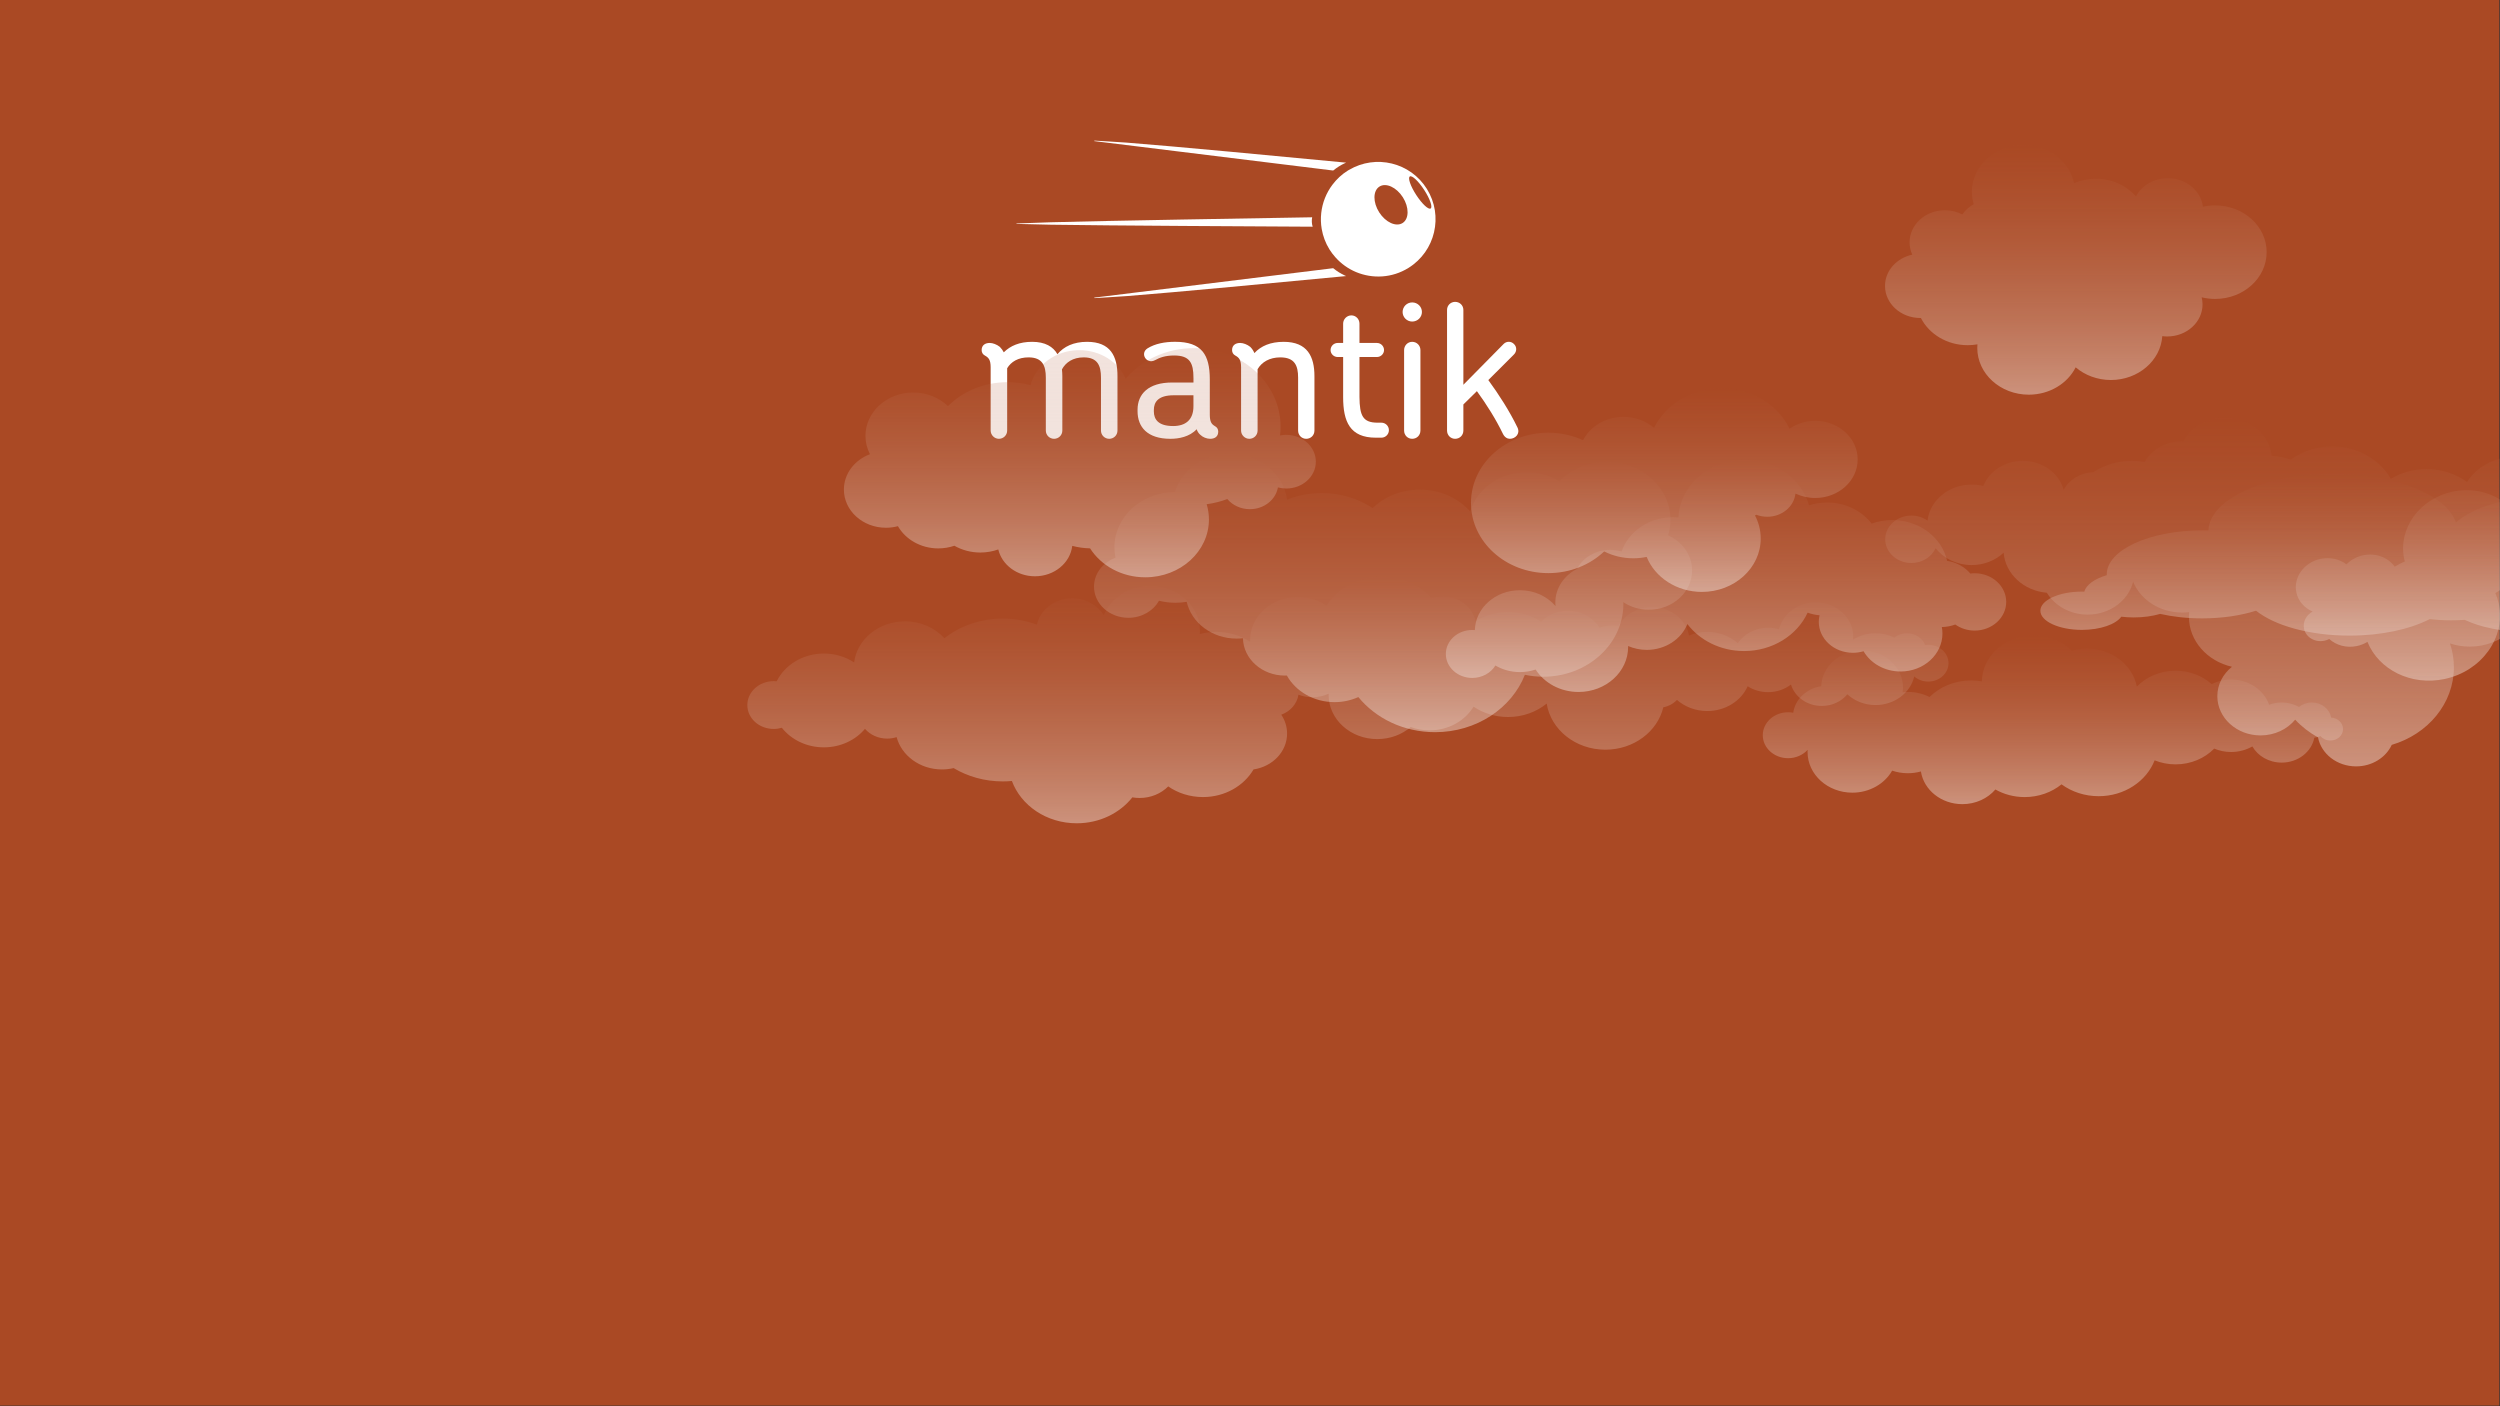 <?xml version="1.0" encoding="utf-8"?>
<!-- (c) Jan Mirus  -->
<svg version="1.1" id="Ebene_1" xmlns="http://www.w3.org/2000/svg" xmlns:xlink="http://www.w3.org/1999/xlink" x="0px" y="0px"
	 viewBox="0 0 1920 1080" style="enable-background:new 0 0 1920 1080;" xml:space="preserve">

<rect x="0" y="0" width="1920" height="1080" fill="#333333" stroke="none"/>

<g id="BG">
	<rect x="-0.5" y="-0.5" width="1920" height="1080" fill="rgba(170,73,36, 1)">
      <!--<animate     
      attributeName="fill" 
      begin="2s"
      from="rgba(170,73,36)" 
      to="rgba(170,73,36)"
      values="rgba(170,73,36); rgba(2,139,162); rgba(169,171,54); rgba(2,139,162); rgba(170,73,36)"
      keyTimes="0; .25; .5; .75; 1"
      dur="16s" 
      repeatCount="indefinite" 
   />-->
   </rect>
</g>
   
   

   
<g id="Branding" fill="white">
	<g id="Logo">
		<path id="antenna_mid" d="M807.06,170.7c-6.56,0.18-26.24,0.93-26.24,0.93c-0.35,0.01-0.34,0.31,0.01,0.32
			c0,0,19.7,0.53,26.27,0.63c44.14,0.69,160.89,1.33,201.01,1.53c-0.71-2.41-0.82-4.85-0.37-7.24
			C967.39,167.54,851.08,169.5,807.06,170.7z"/>
		<path id="antenna_high" d="M865.5,109.55c-6.21-0.48-24.85-1.55-24.85-1.55c-0.22-0.01-0.31,0.21-0.25,0.37
			l183.48,22.6c2.75-2.22,5.77-4.17,9.12-5.71c0.28-0.13,0.58-0.22,0.86-0.34C986,120.34,900.99,112.29,865.5,109.55z"/>
		<path id="antenna_low" d="M1033,211.68c-3.35-1.54-6.38-3.49-9.12-5.71l-183.48,22.6c-0.06,0.17,0.03,0.39,0.25,0.37
			c0,0,18.65-1.07,24.85-1.55c35.49-2.74,120.5-10.79,168.36-15.37C1033.58,211.9,1033.28,211.81,1033,211.68z"/>
      
		<path id="head" d="M1095.86,145.11
			c-12.67-20.39-39.29-26.79-59.84-14.61c-0.27,0.16-0.55,0.28-0.81,0.45c-4.75,2.95-8.7,6.68-11.88,10.9
			c-4.82,6.39-7.76,13.92-8.62,21.74c-0.45,4.07-0.34,8.21,0.37,12.31c0.94,5.42,2.89,10.75,5.97,15.7
			c1.36,2.18,2.91,4.17,4.56,6.03c4.44,4.99,9.84,8.79,15.75,11.28c12.72,5.35,27.73,4.69,40.34-3.15
			C1102.36,192.92,1108.7,165.77,1095.86,145.11z M1077.21,171.27c-5.02,3.19-13.07-0.48-17.99-8.2s-4.83-16.58,0.18-19.77
			c5.02-3.19,13.07,0.48,17.99,8.2C1082.31,159.23,1082.22,168.08,1077.21,171.27z M1087.7,149.79c-4.42-6.79-6.64-13.18-4.97-14.26
			c1.67-1.09,6.61,3.53,11.03,10.32c4.42,6.79,6.64,13.18,4.97,14.26C1097.05,161.21,1092.12,156.58,1087.7,149.79z">
         <animate
            id="blink"
            attributeName="d"
            to="M1095.86,145.11c-12.67-20.39-39.29-26.79-59.84-14.61c-0.27,0.16-0.55,0.28-0.81,0.45
			c-4.75,2.95-8.7,6.68-11.88,10.9c-4.82,6.39-7.76,13.92-8.62,21.74c-0.45,4.07-0.34,8.21,0.37,12.31
			c0.94,5.42,2.89,10.75,5.97,15.7c1.36,2.18,2.91,4.17,4.56,6.03c4.44,4.99,9.84,8.79,15.75,11.28
			c12.72,5.35,27.73,4.69,40.34-3.15C1102.36,192.92,1108.7,165.77,1095.86,145.11z M1069.9,157.37c-5.75,1.52-11.86,3.16-12,2.67
			c-0.15-0.6,5.92-1.79,11.66-3.32c5.75-1.52,9.08-2.47,9.16-2.21C1078.86,155.31,1075.64,155.85,1069.9,157.37z M1088.48,150.68
			c0,0,0.98-1.42,2.21-2.99c1.23-1.57,1.92-2.95,2.25-2.7c0.49,0.39-0.57,1.22-1.8,2.78
			C1089.91,149.35,1089.06,151.24,1088.48,150.68z"
            dur="0.4s"
            begin="2s;blink.end+4s"
            repeatCount="2"
         />

      </path>
	</g>
   
	<g id="Schriftmarke">
		<g>
			<path d="M851.89,337c-3.46,0-6.34-2.74-6.34-6.34v-40.63c0-9.22-2.59-15.56-13.26-15.56
				c-8.36,0-13.83,3.89-16.71,9.22c0.15,1.59,0.29,3.32,0.29,5.05v41.92c0,3.6-2.88,6.34-6.34,6.34s-6.34-2.74-6.34-6.34v-40.63
				c0-9.22-2.59-15.56-13.26-15.56c-7.92,0-13.4,3.31-16.43,8.35v47.84c0,3.6-2.88,6.34-6.34,6.34s-6.34-2.88-6.34-6.34V282.1
				c0-5.76-1.58-7.49-4.47-9.07c-1.58-0.86-2.45-2.31-2.45-4.18c0-3.74,2.74-5.47,6.2-5.47c2.31,0,5.47,1.15,7.78,3.02
				c1.3,1.3,2.31,2.74,3.03,4.18c5.04-5.04,12.1-8.06,21.76-8.06c10.09,0,16.14,3.74,19.45,9.51c4.9-5.91,12.39-9.51,22.76-9.51
				c18.01,0,23.34,11.09,23.34,26.22v41.92C858.22,334.26,855.34,337,851.89,337z"/>
			<path d="M929.39,337c-2.74,0-5.76-1.3-7.49-3.03c-1.44-1.15-2.31-2.74-2.88-4.32c-5.47,5.91-13.83,7.35-20.17,7.35
				c-17.86,0-25.21-9.22-25.21-21.18v-1.16c0-11.96,8.21-20.89,26.51-20.89h16.43v-3.46c0-11.53-2.74-17.29-14.84-17.29
				c-6.77,0-11.09,1.58-14.7,3.6c-6.48,3.46-11.81-5.19-5.76-9.08c5.76-3.6,13.26-5.04,21.18-5.04c20.6,0,26.66,9.94,26.66,28.96
				v26.79c0,5.77,1.3,7.5,4.03,9.08c1.59,0.86,2.45,2.3,2.45,4.18C935.59,335.27,932.99,337,929.39,337z M916.57,303.57h-15.13
				c-12.1,0-15.28,5.33-15.28,11.24v1.15c0,6.05,3.32,11.24,14.84,11.24c9.65,0,15.56-4.9,15.56-15.13v-8.5L916.57,303.57
				L916.57,303.57z"/>
			<path d="M1003.15,337c-3.46,0-6.2-2.74-6.2-6.34v-40.63c0-9.22-2.59-15.56-13.68-15.56c-8.22,0-14.27,3.6-17.44,9.08
				v47.11c0,3.6-2.88,6.34-6.34,6.34s-6.34-2.88-6.34-6.34V282.1c0-5.76-1.58-7.49-4.47-9.07c-1.58-0.86-2.45-2.31-2.45-4.18
				c0-3.74,2.74-5.47,6.2-5.47c2.3,0,5.47,1.15,7.78,3.02c1.44,1.45,2.45,3.03,3.17,4.76c5.04-5.48,12.39-8.64,22.48-8.64
				c18.3,0,23.63,11.38,23.63,26.37v41.78C1009.49,334.26,1006.76,337,1003.15,337z"/>
			<path d="M1060.92,336.14h-4.32c-19.88,0-25.07-12.39-25.07-31.12v-30.83h-4.18c-3.03,0-5.47-2.45-5.47-5.33
				c0-3.02,2.45-5.47,5.47-5.47h4.18v-14.84c0-3.46,2.88-6.34,6.34-6.34c3.46,0,6.2,2.88,6.2,6.34v14.84h13.4
				c3.03,0,5.47,2.45,5.47,5.47c0,2.88-2.45,5.33-5.47,5.33h-13.4v30.69c0.15,14.27,2.45,19.74,13.97,19.74h2.88
				c3.17,0,5.76,2.59,5.76,5.76C1066.69,333.54,1064.09,336.14,1060.92,336.14z"/>
			<path d="M1084.55,246.95c-4.03,0-7.35-3.31-7.35-7.34c0-4.04,3.32-7.35,7.35-7.35c4.18,0,7.49,3.31,7.49,7.35
				C1092.04,243.64,1088.72,246.95,1084.55,246.95z M1084.55,337c-3.46,0-6.2-2.74-6.2-6.34v-61.81c0-3.46,2.73-6.33,6.2-6.33
				c3.6,0,6.34,2.88,6.34,6.33v61.81C1090.88,334.26,1088.15,337,1084.55,337z"/>
			<path d="M1159.61,337c-2.02,0-4.03-1.15-5.33-3.75c-5.48-11.38-12.68-22.76-20.03-32.85l-10.38,10.23v20.03
				c0,3.6-2.74,6.34-6.34,6.34c-3.46,0-6.2-2.74-6.2-6.34v-92.64c0-3.46,2.73-6.19,6.2-6.19c3.6,0,6.34,2.73,6.34,6.19v57.49
				l30.98-31.41c2.16-2.16,5.76-2.16,7.92,0.15c2.3,2.16,2.16,5.76,0,7.92l-19.74,19.73c8.21,11.24,16.28,23.77,22.47,36.59
				C1167.67,333.25,1163.64,337,1159.61,337z"/>
		</g>
	</g>
</g>
   
<linearGradient id="cloudy" gradientTransform="rotate(90)">
	<stop  offset="0" stop-color="rgba(170,73,36,.15)"/>
   <stop  offset="1" stop-color="rgba(255,255,255,.4)"/>
</linearGradient>
   
<g id="back">
	
		<animateTransform  attributeName="transform" begin="0s" calcMode="linear" dur="100s" fill="freeze" id="startloop_back" repeatCount="1" restart="always" type="translate" values="0,0; -5000,0">
		</animateTransform>
	
		<animateTransform  attributeName="transform" begin="startloop_back.end" calcMode="linear" dur="120s" fill="freeze" repeatCount="indefinite" restart="always" type="translate" values="1000,0; -5000,0">
		</animateTransform>
	
	<path id="back26" fill="url(#cloudy)" d="M6784.11,489.61
		c-1.87,0-3.68,0.28-5.37,0.78c-6.17-7.8-16.24-12.88-27.62-12.88c-11.03,0-20.84,4.77-27.04,12.17c-3.42-3.91-8.69-6.42-14.61-6.42
		c-2.17,0-4.26,0.36-6.2,0.98c-3.26-12.19-15.35-21.25-29.79-21.25c-2.65,0-5.23,0.31-7.69,0.88c-9.28-5.53-20.37-8.75-32.3-8.75
		c-2.03,0-4.04,0.1-6.02,0.28c-5.99-16.16-22.81-27.8-42.63-27.8c-15.07,0-28.39,6.73-36.56,17.05c-1.55-0.26-3.14-0.41-4.77-0.41
		c-7.47,0-14.18,2.94-18.82,7.61c-6.33-4.39-14.25-7-22.83-7c-14.42,0-26.94,7.36-33.27,18.16c-12.5,1.86-22.05,11.7-22.05,23.58
		c0,4.54,1.4,8.79,3.82,12.4c-5.98,2.19-10.39,7.16-11.29,13.16c-2.83-1.07-5.93-1.66-9.19-1.66c-3.85,0-7.47,0.84-10.69,2.3
		c0.01-0.26,0.02-0.52,0.02-0.79c0-16.04-14.33-29.04-31.99-29.04c-8.5,0-16.23,3.02-21.96,7.93c-3.82-1.4-7.99-2.18-12.37-2.18
		c-12.49,0-23.36,6.3-28.96,15.6c-6.33-4.29-14.18-6.82-22.69-6.82c-9.77,0-18.67,3.35-25.4,8.84
		c-2.71-17.15-18.95-30.33-38.59-30.33c-18.69,0-34.29,11.94-38.1,27.86c-3.56,0.7-6.69,2.44-8.97,4.87
		c-5.16-4.53-12.18-7.32-19.92-7.32c-12.03,0-22.32,6.73-26.57,16.28c-3.8-2.43-8.42-3.87-13.42-3.87c-5.75,0-11,1.9-15.07,5.03
		c-2.41-8.12-10.55-14.1-20.25-14.1c-6.88,0-12.97,3.01-16.8,7.66c-4.72-4.35-11.27-7.05-18.53-7.05
		c-12.54,0-23.01,8.06-25.45,18.79c-2.39-2.08-5.63-3.36-9.21-3.36c-7.36,0-13.33,5.42-13.33,12.1s5.97,12.1,13.33,12.1
		c0.7,0,1.38-0.06,2.05-0.16c1.72,4.49,6.42,7.72,11.95,7.72c3.18,0,6.08-1.07,8.3-2.84c3.68,1.81,7.89,2.84,12.36,2.84
		c5.49,0,10.58-1.55,14.77-4.19c-0.07,0.68-0.11,1.37-0.11,2.07c0,12.36,11.04,22.39,24.66,22.39c11.84,0,21.73-7.58,24.11-17.68
		c2.27,0.67,4.69,1.05,7.21,1.05c8.45,0,15.82-4.09,19.91-10.18c5.17,4.61,12.26,7.46,20.08,7.46c4.29,0,8.35-0.86,12-2.39
		c1.92,10.62,12.08,18.73,24.33,18.73c9.63,0,17.98-5.02,22.03-12.34c1.19,0.15,2.4,0.24,3.63,0.24c3.14,0,6.14-0.51,8.93-1.45
		c4.03,6.63,11.8,11.13,20.73,11.13c6.98,0,13.24-2.76,17.57-7.13c6.16,3.92,13.66,6.22,21.75,6.22c7.93,0,15.29-2.21,21.39-5.98
		c1.91,9.26,10.85,16.27,21.6,16.27c2.57,0,5.03-0.42,7.33-1.16c7.7,8.64,19.46,14.17,32.66,14.17c15.56,0,29.13-7.69,36.38-19.1
		c5.26,3.63,11.82,5.79,18.93,5.79c17.3,0,31.33-12.73,31.33-28.44c0-0.34-0.01-0.68-0.03-1.02c6.31,4.07,14.02,6.47,22.36,6.47
		c3.73,0,7.34-0.49,10.75-1.38c-0.05,0.66-0.08,1.32-0.08,1.99c0,16.38,14.62,29.65,32.66,29.65c14.02,0,25.97-8.02,30.6-19.28
		c4.03,6.62,11.8,11.11,20.72,11.11c11.5,0,21.08-7.46,23.21-17.33c6.92,2.58,14.49,4.02,22.44,4.02c14.66,0,28.06-4.86,38.38-12.9
		c6.17,6.77,15.5,11.09,25.94,11.09c17.27,0,31.5-11.82,33.43-27.02c5.59,3.67,12.46,5.84,19.89,5.84c13.83,0,25.72-7.5,31.03-18.26
		c0.65,0.06,1.3,0.11,1.96,0.11c9.57,0,17.33-7.04,17.33-15.73C6801.44,496.65,6793.68,489.61,6784.11,489.61z"/>

	<path id="back24" fill="url(#cloudy)" d="M6352.91,490.16
		c8.35-1.03,14.37-3.92,14.37-7.33c0-4.27-9.42-7.73-21.02-7.73c-2.1,0-4.11,0.12-6.02,0.33c-6.57-3.69-17.89-6.12-30.77-6.12
		c-4.72,0-9.19,0.34-13.34,0.93c-6.33-14.41-40.3-25.41-81.27-25.41c-45.47,0-82.35,13.56-82.35,30.28c0,1.87,0.49,3.69,1.37,5.46
		c-4.95,0.66-9.65,1.51-14.05,2.51c-10.59-4.86-26.86-7.98-45.12-7.98c-1.22,0-2.43,0.02-3.64,0.05
		c-12.64-10.28-40.76-17.44-73.45-17.44c-4.16,0-8.26,0.12-12.24,0.34c-9.56-6.35-27.94-10.65-49.08-10.65
		c-14.48,0-27.67,2.02-37.63,5.33c-9.29-6.01-24.64-10.58-43-12.58c1.16-1.59,1.78-3.27,1.78-4.99c0-10.68-23.53-19.33-52.55-19.33
		s-52.57,8.65-52.57,19.33c0,1.56,0.52,3.08,1.48,4.53c-4.84,0.08-9.49,0.42-13.86,0.99c-1.27-5.26-13.27-9.38-27.91-9.38h-0.08
		c-0.91-5.39-13.05-9.67-27.94-9.67c-15.48,0-28.04,4.62-28.04,10.31s12.56,10.31,28.04,10.31c0.03,0,0.06,0,0.1,0
		c0.87,5.22,12.32,9.38,26.58,9.64c-1.38,1.63-2.14,3.38-2.14,5.18c0,9.61,21.18,17.4,47.31,17.4c2.94,0,5.81-0.1,8.61-0.3
		c7.49,8.82,26.96,15.71,51.39,18.08c-1.41,1.93-2.19,3.96-2.19,6.05c0,12.81,28.25,23.19,63.08,23.19c3.06,0,6.06-0.08,9-0.24
		c8.54,14.5,43.61,25.37,85.59,25.37c46.2,0,84.02-13.15,87.34-29.83c5.1,0.54,10.46,0.84,16.04,0.84c5.75,0,11.29-0.32,16.51-0.89
		c11.29,9.62,37.3,16.35,67.57,16.35c40.65,0,73.59-12.12,73.59-27.06c0-0.44-0.03-0.89-0.1-1.33c4.53-0.36,8.94-0.86,13.15-1.48
		c5.35,5.04,18.66,8.61,34.25,8.61c8.18,0,15.69-0.99,21.8-2.65c6.73,3.18,17.21,5.22,29.01,5.22c20.32,0,36.79-6.06,36.79-13.53
		C6367.28,496.5,6361.64,492.63,6352.91,490.16z"/>

	<path id="back20" fill="url(#cloudy)" d="M5294.74,555.11
		c0.7,0,1.38-0.03,2.06-0.1c3.19,9.5,12.92,16.41,24.42,16.41c11.42,0,21.08-6.81,24.34-16.2c6.07,6.24,14.94,10.19,24.83,10.19
		c5.17,0,10.06-1.08,14.41-2.99c3.47,10.66,14.33,18.44,27.2,18.44c15.67,0,28.37-11.53,28.37-25.76c0-2.99-0.57-5.85-1.6-8.53
		c1.69,0.51,3.5,0.8,5.38,0.8c5.32,0,10.06-2.22,13.18-5.68c0.67-0.1,1.32-0.2,1.97-0.32c2.16,2.6,5.36,4.42,9.06,4.96
		c2.03,7.49,9.46,13.06,18.34,13.06c6.75,0,12.66-3.22,16.01-8.05c3.56,7.75,11.99,13.2,21.82,13.2c9.73,0,18.08-5.34,21.7-12.97
		c0.64,0.05,1.28,0.09,1.93,0.09c2.79,0,5.48-0.39,8.01-1.09c2.08,9.43,11.25,16.54,22.25,16.54c4.4,0,8.49-1.15,11.97-3.12
		c6.05,8.59,16.64,14.28,28.69,14.28c7.25,0,13.96-2.06,19.48-5.57c4.14,1.95,8.74,3.24,13.6,3.68
		c8.27,11.47,22.55,19.06,38.79,19.06c18.05,0,33.67-9.37,41.32-23.04c4.18,24.71,27.7,43.64,56.09,43.64
		c31.05,0,56.27-22.65,56.72-50.75c0.95,0.06,1.9,0.1,2.86,0.1c24.02,0,43.5-17.68,43.5-39.49c0-0.24-0.01-0.48-0.02-0.72
		c5.53-3.24,9.4-8.58,10.23-14.79c0.38,0.02,0.75,0.05,1.13,0.05c10.44,0,18.91-7.69,18.91-17.17s-8.47-17.17-18.91-17.17
		c-8.39,0-15.5,4.96-17.97,11.83c-1.81-0.42-3.71-0.67-5.67-0.67c-4.44,0-8.57,1.17-12.06,3.17c-5.78-2.58-12.28-4.03-19.15-4.03
		c-9.11,0-17.57,2.55-24.55,6.89c-8.5-13.35-24.39-22.34-42.59-22.34c-14.52,0-27.56,5.71-36.56,14.79
		c-3.14-0.69-6.41-1.06-9.78-1.06c-2.1,0-4.17,0.14-6.19,0.42c-7.05-6.61-16.92-10.72-27.85-10.72c-20.92,0-37.97,15.05-38.74,33.87
		c-1.86-0.26-3.77-0.39-5.71-0.39c-8.91,0-17.1,2.8-23.56,7.48c-2.06-5.35-7.66-9.2-14.27-9.2c-4.65,0-8.81,1.91-11.58,4.91
		c-3.94-5.04-10.41-8.34-17.73-8.34c-7.84,0-14.68,3.77-18.51,9.41c-4.66-5.81-12.01-9.7-20.4-10.18c2.43-2.56,3.92-5.88,3.92-9.53
		c0-8.06-7.2-14.59-16.08-14.59c-4.54,0-8.63,1.71-11.56,4.46c-5.55-7.85-15.24-13.05-26.27-13.05c-4.31,0-8.41,0.79-12.14,2.22
		c-8.83-10.23-22.55-16.82-37.98-16.82c-20.32,0-37.7,11.42-44.8,27.57c-0.82-0.06-1.65-0.1-2.49-0.1
		c-15.49,0-28.42,9.95-31.47,23.19c-0.23,0-0.46-0.01-0.68-0.01c-6.92,0-13.34,1.93-18.65,5.22c-4.45-5.75-11.79-9.52-20.12-9.52
		c-13.43,0-24.34,9.79-24.56,21.93c-3.39-2.44-7.66-3.9-12.32-3.9c-10.97,0-19.86,8.07-19.86,18.03
		C5274.88,547.04,5283.77,555.11,5294.74,555.11z"/>

	<path id="back18" fill="url(#cloudy)" d="M5413.91,541.01
		c0.27-1.16,0.41-2.36,0.41-3.6c0-9.65-8.61-17.47-19.24-17.47c-4.3,0-8.26,1.29-11.46,3.46c-6.13-8.48-16.69-14.09-28.7-14.09
		c-2.2,0-4.36,0.2-6.44,0.56c-5.19-6.33-13.48-10.43-22.84-10.43c-15.71,0-28.44,11.56-28.44,25.82c0,3.87,0.94,7.53,2.62,10.83
		c-2.15-0.62-4.43-0.95-6.8-0.95c-12.48,0-22.59,9.18-22.59,20.5c0,11.33,10.11,20.51,22.59,20.51c9.57,0,17.73-5.41,21.02-13.04
		c1.81,0.57,3.73,0.89,5.75,0.89c3.59,0,6.92-0.98,9.7-2.65c6.28,6.3,15.35,10.25,25.44,10.25c14.04,0,26.1-7.66,31.41-18.63
		c2.63,1.22,5.59,1.92,8.74,1.92c0.42,0,0.82-0.03,1.23-0.05c2.11,2.79,5.64,4.61,9.65,4.61c6.47,0,11.71-4.76,11.71-10.63
		C5417.67,545.72,5416.22,542.95,5413.91,541.01z"/>

	<path id="back17" fill="url(#cloudy)" d="M5297.23,522.79
		c0.27-1.16,0.41-2.36,0.41-3.6c0-9.65-8.61-17.47-19.24-17.47c-4.3,0-8.26,1.29-11.46,3.46c-6.13-8.48-16.69-14.09-28.7-14.09
		c-2.2,0-4.36,0.2-6.44,0.56c-5.19-6.33-13.48-10.43-22.84-10.43c-15.71,0-28.44,11.56-28.44,25.82c0,3.87,0.94,7.53,2.62,10.83
		c-2.15-0.62-4.43-0.95-6.8-0.95c-12.48,0-22.59,9.18-22.59,20.5c0,11.33,10.11,20.51,22.59,20.51c9.57,0,17.73-5.41,21.02-13.04
		c1.81,0.57,3.73,0.89,5.75,0.89c3.59,0,6.92-0.98,9.7-2.65c6.28,6.3,15.35,10.25,25.44,10.25c14.04,0,26.1-7.66,31.41-18.63
		c2.63,1.22,5.59,1.92,8.74,1.92c0.42,0,0.82-0.03,1.23-0.05c2.11,2.79,5.64,4.61,9.65,4.61c6.47,0,11.71-4.76,11.71-10.63
		C5300.99,527.5,5299.54,524.73,5297.23,522.79z"/>

	<path id="back16" fill="url(#cloudy)" d="M5056.05,439.39
		c3.41,0,6.58-0.86,9.32-2.34c3.26,3.04,7.31,5.37,11.85,6.72c3.37,13.21,16.4,23.06,31.97,23.06c14.93,0,27.51-9.04,31.5-21.42
		c5.22,2.5,11.16,3.92,17.48,3.92c0.99,0,1.97-0.05,2.95-0.12c2.2,13.45,14.98,23.77,30.4,23.77c9.49,0,17.98-3.91,23.62-10.05
		c2.8,11.43,14.01,19.98,27.44,19.98c15.54,0,28.14-11.44,28.14-25.54c0-3.7-0.88-7.21-2.45-10.38c1.81,0.29,3.67,0.45,5.57,0.45
		c6.05,0,11.7-1.54,16.52-4.2c3.05,10.84,13.84,18.86,26.73,18.86c13.86,0,25.31-9.29,27.28-21.37c8.38-0.79,14.92-7.23,14.92-15.05
		c0-8.36-7.47-15.14-16.67-15.14c-4.72,0-8.97,1.78-12,4.64c-0.84-0.43-1.7-0.82-2.58-1.17c1-2.08,1.56-4.37,1.56-6.79
		c0-9.4-8.4-17.03-18.76-17.03c-6.35,0-11.95,2.87-15.35,7.26c-5.68-4.8-13.28-7.73-21.65-7.73c-4.78,0-9.31,0.96-13.38,2.68
		c-6.34-14.85-22.21-25.38-40.81-25.38c-16.79,0-31.37,8.59-38.71,21.19c-6.31-4.39-14.21-7-22.77-7c-8.37,0-16.09,2.49-22.34,6.7
		c-3.43-2.13-7.58-3.39-12.05-3.39c-9.25,0-17.11,5.35-20.08,12.82c-4.86-3.3-10.9-5.25-17.44-5.25c-11.42,0-21.29,5.96-26.09,14.63
		c-1.33-0.28-2.71-0.45-4.13-0.45c-10.07,0-18.24,7.41-18.24,16.56S5045.98,439.39,5056.05,439.39z"/>

	<path id="back15" fill="url(#cloudy)" d="M4662.15,489.96
		c6.56,0,12.27-3.31,15.22-8.18c4.64,2.74,10.17,4.33,16.12,4.33c3.63,0,7.11-0.59,10.33-1.68c5.65,8.82,16.16,14.75,28.21,14.75
		c18.01,0,32.6-13.25,32.6-29.6c0-0.2-0.01-0.41-0.01-0.62c3.72,1.63,7.89,2.54,12.3,2.54c12.27,0,22.72-7.08,26.68-16.98
		c8.18,10.72,21.81,17.75,37.26,17.75c18.82,0,34.96-10.42,41.81-25.26c2.44,0.94,5.07,1.53,7.83,1.72
		c-0.33,1.39-0.52,2.83-0.52,4.31c0,11.25,10.05,20.37,22.44,20.37c2.45,0,4.8-0.37,7-1.02c4.61,7.92,13.79,13.32,24.34,13.32
		c15.2,0,27.53-11.19,27.53-24.99c0-1.45-0.15-2.87-0.4-4.25c3.12-0.05,6.11-0.63,8.83-1.66c3.52,2.49,7.94,3.99,12.74,3.99
		c11.46,0,20.75-8.43,20.75-18.84s-9.29-18.84-20.75-18.84c-0.96,0-1.91,0.08-2.84,0.2c-3.65-4.35-9.05-7.41-15.25-8.34
		c-3.38-15.31-18.27-26.85-36.12-26.85c-4.79,0-9.36,0.84-13.55,2.35c-6.42-8.38-17.11-13.88-29.22-13.88
		c-4.18,0-8.18,0.66-11.91,1.86c-4.76-17.19-21.89-29.92-42.3-29.92c-23.44,0-42.55,16.78-43.57,37.83
		c-1.13-0.1-2.27-0.15-3.44-0.15c-15.94,0-29.43,9.52-33.95,22.64c-2.38-0.71-4.91-1.11-7.55-1.11c-9.62,0-17.89,5.12-21.77,12.5
		c-8.49,4.35-14.22,12.62-14.22,22.1c0,0.79,0.04,1.57,0.12,2.34c-5.42-6.34-13.89-10.42-23.41-10.42
		c-16.12,0-29.22,11.68-29.63,26.22c-0.56-0.05-1.13-0.08-1.71-0.08c-9.59,0-17.36,7.06-17.36,15.76
		C4644.79,482.9,4652.56,489.96,4662.15,489.96z"/>

	<path id="back14" fill="url(#cloudy)" d="M4688.67,586.37
		c1.25,7.64,8.49,13.51,17.26,13.51c4.43,0,8.47-1.51,11.55-3.98c4.52,2.53,9.84,3.98,15.53,3.98c4,0,7.81-0.72,11.29-2.02
		c4.6,13.13,18.14,22.64,34.12,22.64c6.31,0,12.24-1.49,17.39-4.09c8.35,7.43,19.78,12.02,32.4,12.02
		c13.85,0,26.27-5.53,34.75-14.28c3.72,19.37,22.32,34.1,44.73,34.1c4.78,0,9.39-0.68,13.73-1.92c8.47,8.49,20.71,13.82,34.31,13.82
		c25.29,0,45.83-18.41,46.27-41.28c3.12,0.55,6.33,0.84,9.63,0.84c14.76,0,28.04-5.73,37.3-14.88c5.77,2.91,12.41,4.57,19.47,4.57
		c1.58,0,3.14-0.09,4.67-0.25c-0.19,1.38-0.3,2.79-0.3,4.22c0,18.39,16.42,33.3,36.69,33.3c19.82,0,35.96-14.28,36.65-32.13
		c13.14-2.05,23.41-11.71,25.11-23.81c1.5,0.28,3.04,0.43,4.62,0.43c12.54,0,22.71-9.23,22.71-20.61
		c0-11.39-10.17-20.62-22.71-20.62c-7.05,0-13.36,2.93-17.52,7.51c0.03-0.65,0.05-1.3,0.05-1.96c0-20.14-17.99-36.48-40.18-36.48
		c-15.55,0-29.03,8.02-35.7,19.75c-4.38-1.49-9.13-2.31-14.08-2.31c-4.08,0-8.01,0.56-11.73,1.59
		c-2.55-16.58-18.22-29.34-37.19-29.34c-12.04,0-22.75,5.15-29.63,13.15c-7.63-4.31-16.63-6.81-26.27-6.81
		c-12.69,0-24.27,4.32-33.07,11.42c-9.12-6.64-20.7-10.63-33.31-10.63c-23.17,0-42.87,13.43-50.21,32.17
		c-5.74-2.32-12.1-3.62-18.79-3.62c-13.78,0-26.15,5.48-34.63,14.15c-4.6-1.95-9.73-3.05-15.15-3.05c-7.01,0-13.55,1.84-19.08,5
		c-4.95-8.63-14.88-14.52-26.34-14.52c-14.67,0-26.84,9.65-29.25,22.34c-1.94,0.22-3.77,0.73-5.46,1.47
		c-2.08-2.42-5.32-3.99-8.96-3.99c-6.27,0-11.36,4.61-11.36,10.31C4677.98,581.59,4682.71,586.06,4688.67,586.37z"/>
	
	<path id="back13" fill="url(#cloudy)" d="M4679.89,321.42
		c-2.92,0-5.64,0.74-7.97,2c-2.79-2.6-6.26-4.59-10.15-5.75c-2.88-11.31-14.04-19.74-27.37-19.74c-12.78,0-23.55,7.74-26.97,18.34
		c-4.47-2.14-9.56-3.36-14.96-3.36c-0.85,0-1.69,0.04-2.52,0.1c-1.89-11.51-12.82-20.35-26.03-20.35c-8.13,0-15.39,3.35-20.22,8.6
		c-2.4-9.78-12-17.1-23.5-17.1c-13.3,0-24.09,9.79-24.09,21.87c0,3.17,0.76,6.17,2.09,8.89c-1.55-0.25-3.14-0.38-4.77-0.38
		c-5.18,0-10.02,1.32-14.14,3.6c-2.61-9.28-11.85-16.15-22.88-16.15c-11.87,0-21.67,7.95-23.36,18.29
		c-7.18,0.68-12.77,6.19-12.77,12.89c0,7.16,6.39,12.96,14.27,12.96c4.04,0,7.68-1.53,10.28-3.98c0.72,0.36,1.45,0.7,2.21,1
		c-0.85,1.78-1.34,3.74-1.34,5.81c0,8.05,7.19,14.58,16.06,14.58c5.44,0,10.23-2.46,13.14-6.21c4.86,4.11,11.37,6.62,18.53,6.62
		c4.09,0,7.97-0.83,11.45-2.29c5.43,12.71,19.02,21.73,34.94,21.73c14.37,0,26.85-7.35,33.14-18.14c5.41,3.76,12.16,5.99,19.5,5.99
		c7.17,0,13.78-2.13,19.12-5.73c2.94,1.83,6.49,2.9,10.32,2.9c7.92,0,14.64-4.58,17.19-10.97c4.17,2.82,9.33,4.49,14.93,4.49
		c9.77,0,18.23-5.1,22.33-12.53c1.14,0.24,2.32,0.38,3.54,0.38c8.62,0,15.61-6.35,15.61-14.17
		C4695.51,327.77,4688.51,321.42,4679.89,321.42z"/>

	<path id="back12" fill="url(#cloudy)" d="M4560.5,513.49
		c-0.59,0-1.16,0.02-1.74,0.08c-2.69-8-10.88-13.82-20.57-13.82c-9.62,0-17.76,5.74-20.51,13.65c-5.11-5.26-12.58-8.58-20.91-8.58
		c-4.35,0-8.47,0.91-12.14,2.52c-2.93-8.98-12.07-15.54-22.91-15.54c-13.2,0-23.89,9.71-23.89,21.7c0,2.51,0.48,4.93,1.34,7.18
		c-1.43-0.43-2.95-0.67-4.53-0.67c-4.48,0-8.47,1.87-11.1,4.79c-0.56,0.08-1.11,0.17-1.66,0.27c-1.81-2.19-4.52-3.73-7.63-4.18
		c-1.71-6.31-7.97-11-15.45-11c-5.69,0-10.66,2.71-13.48,6.78c-3-6.53-10.1-11.12-18.38-11.12c-8.2,0-15.23,4.5-18.28,10.92
		c-0.54-0.04-1.08-0.08-1.63-0.08c-2.35,0-4.61,0.32-6.75,0.92c-1.75-7.94-9.47-13.93-18.74-13.93c-3.71,0-7.15,0.97-10.08,2.63
		c-5.09-7.23-14.01-12.03-24.17-12.03c-6.11,0-11.76,1.74-16.41,4.69c-3.49-1.65-7.36-2.73-11.46-3.1
		c-6.97-9.66-18.99-16.05-32.67-16.05c-15.2,0-28.36,7.89-34.8,19.4c-3.51-20.82-23.33-36.76-47.24-36.76
		c-26.15,0-47.39,19.07-47.77,42.74c-0.8-0.05-1.6-0.08-2.41-0.08c-20.23,0-36.64,14.89-36.64,33.26c0,0.21,0.01,0.41,0.01,0.61
		c-4.65,2.73-7.91,7.23-8.62,12.45c-0.32-0.02-0.63-0.04-0.95-0.04c-8.79,0-15.93,6.47-15.93,14.46c0,7.99,7.13,14.46,15.93,14.46
		c7.07,0,13.05-4.18,15.14-9.97c1.53,0.36,3.12,0.57,4.77,0.57c3.74,0,7.21-0.99,10.16-2.67c4.87,2.17,10.34,3.4,16.13,3.4
		c7.67,0,14.79-2.15,20.68-5.8c7.16,11.25,20.54,18.82,35.87,18.82c12.23,0,23.21-4.81,30.8-12.46c2.64,0.58,5.4,0.89,8.24,0.89
		c1.77,0,3.52-0.12,5.22-0.35c5.94,5.57,14.25,9.03,23.46,9.03c17.62,0,31.98-12.67,32.63-28.53c1.57,0.21,3.17,0.33,4.81,0.33
		c7.51,0,14.4-2.36,19.84-6.3c1.74,4.51,6.46,7.75,12.02,7.75c3.92,0,7.42-1.61,9.75-4.13c3.32,4.24,8.77,7.02,14.94,7.02
		c6.6,0,12.36-3.17,15.59-7.92c3.93,4.89,10.12,8.17,17.18,8.58c-2.05,2.15-3.3,4.96-3.3,8.02c0,6.79,6.06,12.29,13.54,12.29
		c3.82,0,7.27-1.45,9.73-3.76c4.67,6.61,12.84,10.99,22.13,10.99c3.63,0,7.08-0.67,10.23-1.87c7.44,8.62,19,14.17,31.99,14.17
		c17.12,0,31.75-9.62,37.73-23.22c0.7,0.05,1.39,0.08,2.1,0.08c13.05,0,23.94-8.38,26.51-19.53c0.19,0,0.38,0.01,0.58,0.01
		c5.83,0,11.23-1.62,15.71-4.4c3.75,4.84,9.93,8.02,16.95,8.02c11.31,0,20.5-8.24,20.69-18.47c2.85,2.05,6.45,3.29,10.38,3.29
		c9.24,0,16.73-6.8,16.73-15.19C4577.23,520.29,4569.74,513.49,4560.5,513.49z"/>

	<path id="back11" fill="url(#cloudy)" d="M4147.6,473.95
		c0-9.06-8.09-16.41-18.08-16.41c-1.79,0-3.51,0.24-5.14,0.68c-3.26-5.67-9.8-9.55-17.33-9.55c-2.43,0-4.76,0.41-6.91,1.14
		c-3.24-1.85-7.06-2.92-11.17-2.92c-2.72,0-5.31,0.47-7.7,1.33c-1.57-6.59-8.03-11.53-15.76-11.53c-8.32,0-15.17,5.73-16.03,13.07
		c-2.44-0.65-5.01-1.02-7.66-1.08c-4.73-7.43-13.57-12.44-23.7-12.44c-15.11,0-27.36,11.12-27.36,24.84c0,2.27,0.34,4.47,0.97,6.57
		c-3.1,0.41-6.07,1.16-8.88,2.22c-2.23-2.64-5.73-4.35-9.69-4.35c-6.09,0-11.13,4.05-12.05,9.35c-1.14-0.31-2.34-0.47-3.58-0.47
		c-7.02,0-12.71,5.17-12.71,11.53c0,6.37,5.69,11.53,12.71,11.53c0.92,0,1.82-0.09,2.69-0.26c-0.16,1.25-0.24,2.52-0.24,3.81
		c0,18.62,16.62,33.71,37.13,33.71c11.97,0,22.61-5.15,29.4-13.13c3.18,7.18,10.91,12.24,19.95,12.24c10.18,0,18.7-6.42,20.93-15.05
		c3.12,0.84,6.43,1.29,9.86,1.29c10.16,0,19.29-3.96,25.64-10.28c3.74,3.59,9.04,5.84,14.92,5.84c11.33,0,20.52-8.34,20.52-18.63
		c0-2.82-0.69-5.49-1.93-7.88C4142.97,486.68,4147.6,480.8,4147.6,473.95z"/>

	<path id="back10" fill="url(#cloudy)" d="M4082.15,526.85
		c-0.47-2.86-3.18-5.06-6.46-5.06c-1.66,0-3.17,0.57-4.32,1.49c-1.69-0.94-3.68-1.49-5.81-1.49c-1.5,0-2.92,0.27-4.23,0.76
		c-1.72-4.91-6.79-8.47-12.77-8.47c-2.36,0-4.58,0.56-6.51,1.53c-3.12-2.78-7.4-4.5-12.12-4.5c-5.18,0-9.83,2.07-13,5.34
		c-1.4-7.25-8.35-12.76-16.74-12.76c-1.79,0-3.51,0.25-5.14,0.72c-3.17-3.17-7.75-5.17-12.83-5.17c-9.46,0-17.15,6.89-17.31,15.45
		c-1.17-0.21-2.37-0.31-3.6-0.31c-5.52,0-10.49,2.15-13.95,5.57c-2.16-1.09-4.64-1.71-7.29-1.71c-0.59,0-1.17,0.04-1.75,0.1
		c0.07-0.52,0.11-1.04,0.11-1.58c0-6.88-6.14-12.46-13.72-12.46c-7.42,0-13.46,5.34-13.71,12.02c-4.92,0.77-8.76,4.38-9.39,8.91
		c-0.56-0.1-1.14-0.16-1.73-0.16c-4.69,0-8.5,3.45-8.5,7.71s3.8,7.71,8.5,7.71c2.64,0,5-1.09,6.56-2.81
		c-0.01,0.24-0.02,0.49-0.02,0.73c0,7.54,6.73,13.65,15.03,13.65c5.82,0,10.86-3,13.36-7.39c1.64,0.56,3.41,0.86,5.27,0.86
		c1.53,0,3-0.21,4.39-0.59c0.96,6.2,6.82,10.98,13.91,10.98c4.5,0,8.51-1.93,11.08-4.92c2.85,1.61,6.22,2.55,9.83,2.55
		c4.75,0,9.08-1.62,12.37-4.27c3.41,2.48,7.74,3.98,12.46,3.98c8.67,0,16.04-5.02,18.79-12.03c2.15,0.87,4.53,1.35,7.03,1.35
		c5.16,0,9.78-2.05,12.96-5.29c1.72,0.73,3.64,1.14,5.67,1.14c2.62,0,5.07-0.69,7.14-1.87c1.85,3.23,5.57,5.43,9.86,5.43
		c5.48,0,10.04-3.61,10.94-8.36c0.72-0.08,1.41-0.27,2.04-0.55c0.78,0.91,1.99,1.49,3.35,1.49c2.35,0,4.25-1.73,4.25-3.86
		C4086.15,528.64,4084.38,526.96,4082.15,526.85z"/>

	<path id="back9" fill="url(#cloudy)" d="M3967.18,458.78
		c-1.48,0-2.89,0.27-4.18,0.74c-3.2-3.46-7.96-5.68-13.3-5.77c-0.4-4.24-4.3-7.56-9.07-7.56c-2.9,0-5.48,1.23-7.15,3.15
		c-3.89-2.87-8.84-4.6-14.25-4.6c-4.7,0-9.06,1.3-12.67,3.53c-4.79-4.82-11.72-7.85-19.42-7.85c-4.38,0-8.5,0.98-12.13,2.71
		c-2.44-10.57-11.71-18.87-23.42-20.92c0.19-1.1,0.29-2.23,0.29-3.37c0-12.12-10.82-21.94-24.17-21.94c-3.74,0-7.28,0.77-10.44,2.14
		c0.6-1.57,0.93-3.26,0.93-5.02c0-8.54-7.63-15.47-17.04-15.47c-7.38,0-13.66,4.26-16.03,10.22c-0.98-0.1-1.98-0.15-2.99-0.15
		c-14.91,0-27.07,10.68-27.71,24.08c-13.73,1.96-24.38,12.36-25.32,25.16c-6.84,2.94-11.57,9.26-11.57,16.59c0,0.04,0,0.09,0,0.13
		c-3.18-3.79-8.21-6.25-13.87-6.25c-9.63,0-17.44,7.09-17.44,15.83s7.81,15.83,17.44,15.83c2.04,0,4-0.32,5.82-0.91
		c2.87,6.24,9.65,10.62,17.56,10.62c3.43,0,6.64-0.83,9.42-2.27c2.06,13.08,14.44,23.13,29.41,23.13c2.9,0,5.69-0.38,8.34-1.08
		c5.37,6.14,13.66,10.08,22.96,10.08c12.18,0,22.61-6.73,27.05-16.32c3.26,1.25,6.84,1.93,10.6,1.93c7.37,0,14.06-2.65,18.98-6.96
		c4.88,3.88,11.27,6.25,18.27,6.25c13.02,0,23.94-8.15,26.93-19.14c2.28-1.06,4.37-2.41,6.2-4c3.85,2.77,8.72,4.44,14.02,4.44
		c6.23,0,11.87-2.29,15.96-5.99c3.26,3.86,8.38,6.35,14.16,6.35c6.34,0,11.9-3,15.06-7.53c0.88,0.21,1.81,0.33,2.77,0.33
		c6.13,0,11.1-4.51,11.1-10.07C3978.27,463.29,3973.3,458.78,3967.18,458.78z"/>

	<path id="back8" fill="url(#cloudy)" d="M3477.08,487.11
		c-2.52,0-4.81,0.87-6.54,2.3c-1.18-0.88-2.53-1.56-3.99-2.02c0-0.09,0.01-0.18,0.01-0.28c0-3.58-3.2-6.48-7.14-6.48
		s-7.14,2.9-7.14,6.48c0,1.17,0.35,2.27,0.95,3.21c-0.42,0.39-0.81,0.82-1.16,1.26c-2.21-1.63-4.87-2.77-7.8-3.22
		c-3.33-7.53-11.45-12.86-20.93-12.86c-11.57,0-21.09,7.91-22.4,18.09c-1.66-0.66-3.49-1.03-5.42-1.03c-5.66,0-10.5,3.15-12.53,7.63
		c-1.21-0.46-2.52-0.74-3.9-0.79c-1.62-9.48-10.65-16.73-21.54-16.73c-2.24,0-4.39,0.31-6.43,0.88
		c-5.53-8.3-15.57-13.84-27.03-13.84c-6.69,0-12.9,1.9-18.01,5.12c-2.26-0.67-4.67-1.03-7.18-1.03c-12.87,0-23.3,9.47-23.3,21.16
		c0,2.65,0.54,5.19,1.52,7.53c-0.88,0.73-1.68,1.54-2.4,2.4c-5.53,1.2-9.87,5.17-11.15,10.2h-0.01c-6.23,0-11.28,4.58-11.28,10.24
		c0,5.65,5.05,10.24,11.28,10.24c3.47,0,6.58-1.43,8.65-3.67c0.6,0.16,1.23,0.26,1.88,0.26c0.86,0,1.67-0.15,2.42-0.43
		c0.56,0.06,1.14,0.09,1.72,0.09c0.93,0,1.84-0.08,2.73-0.23c2.87,1.45,6.16,2.27,9.67,2.27c8,0,14.9-4.28,18.07-10.46
		c4.55,2.31,9.8,3.63,15.39,3.63c8.43,0,16.07-3,21.74-7.88c3.39,1.96,7.4,3.11,11.72,3.11c2.26,0,4.44-0.31,6.5-0.89
		c1.54,5.04,6.63,8.74,12.67,8.74c7.27,0,13.16-5.35,13.16-11.94c0-0.77-0.08-1.51-0.23-2.24c1.78,0.78,3.77,1.21,5.87,1.21
		c5.2,0,9.72-2.67,11.98-6.58c1.56,1.4,3.36,2.59,5.32,3.53c0.22,7.75,7.19,13.96,15.78,13.96c6.78,0,12.56-3.88,14.79-9.33
		c6.34-0.68,11.6-4.54,13.8-9.78c1.6,0.65,3.37,1.02,5.24,1.02c4.71,0,8.82-2.31,11.04-5.75c1.12,0.41,2.34,0.64,3.62,0.64
		c5.4,0,9.77-3.97,9.77-8.87C3486.86,491.08,3482.48,487.11,3477.08,487.11z"/>

	<path id="back7" fill="url(#cloudy)" d="M3382.67,518.65
		c-5.43,0-10.36,1.88-14.1,4.95c-2.53-1.89-5.44-3.37-8.6-4.35c0.01-0.2,0.03-0.4,0.03-0.6c0-7.71-6.89-13.96-15.38-13.96
		c-8.5,0-15.38,6.25-15.38,13.96c0,2.52,0.75,4.88,2.04,6.92c-0.9,0.85-1.74,1.76-2.5,2.72c-4.75-3.52-10.49-5.96-16.79-6.95
		c-7.18-16.23-24.65-27.69-45.09-27.69c-24.91,0-45.43,17.03-48.24,38.96c-3.57-1.42-7.52-2.22-11.67-2.22
		c-12.19,0-22.62,6.79-26.97,16.43c-2.6-1-5.43-1.6-8.4-1.71c-3.49-20.41-22.93-36.04-46.4-36.04c-4.81,0-9.46,0.66-13.84,1.88
		c-11.91-17.87-33.53-29.81-58.22-29.81c-14.42,0-27.78,4.08-38.78,11.03c-4.87-1.43-10.06-2.21-15.46-2.21
		c-27.72,0-50.19,20.4-50.19,45.57c0,5.72,1.16,11.18,3.28,16.22c-1.89,1.58-3.62,3.31-5.16,5.17c-11.91,2.58-21.25,11.13-24,21.97
		h-0.03c-13.41,0-24.29,9.87-24.29,22.05s10.87,22.05,24.29,22.05c7.48,0,14.17-3.07,18.62-7.9c1.28,0.36,2.64,0.55,4.05,0.55
		c1.84,0,3.6-0.34,5.2-0.93c1.22,0.13,2.45,0.2,3.7,0.2c2.01,0,3.97-0.17,5.88-0.49c6.17,3.12,13.28,4.9,20.84,4.9
		c17.23,0,32.08-9.23,38.91-22.53c9.81,4.98,21.11,7.83,33.15,7.83c18.15,0,34.62-6.47,46.81-16.98c7.29,4.23,15.95,6.69,25.24,6.69
		c4.87,0,9.57-0.67,13.99-1.92c3.32,10.85,14.28,18.83,27.3,18.83c15.65,0,28.33-11.51,28.33-25.72c0-1.65-0.18-3.26-0.5-4.82
		c3.83,1.68,8.11,2.62,12.65,2.62c11.21,0,20.93-5.75,25.81-14.17c3.37,3.02,7.23,5.59,11.45,7.61
		c0.46,16.68,15.49,30.07,33.98,30.07c14.6,0,27.05-8.36,31.87-20.08c13.65-1.47,24.98-9.79,29.71-21.07
		c3.45,1.4,7.26,2.2,11.29,2.2c10.14,0,19-4.98,23.77-12.4c2.42,0.88,5.04,1.37,7.8,1.37c11.63,0,21.05-8.56,21.05-19.11
		C3403.72,527.21,3394.29,518.65,3382.67,518.65z"/>

	<path id="back6" fill="url(#cloudy)" d="M2524.68,624.58
		c6.34,0,12.1-2.2,16.47-5.78c2.95,2.21,6.35,3.94,10.05,5.08c-0.01,0.23-0.04,0.46-0.04,0.7c0,9.01,8.04,16.31,17.97,16.31
		s17.97-7.3,17.97-16.31c0-2.95-0.87-5.7-2.38-8.09c1.05-0.99,2.03-2.06,2.92-3.18c5.55,4.11,12.26,6.97,19.61,8.11
		c8.38,18.95,28.8,32.34,52.66,32.34c29.1,0,53.07-19.89,56.35-45.51c4.17,1.66,8.78,2.59,13.63,2.59c14.24,0,26.43-7.94,31.51-19.2
		c3.04,1.17,6.34,1.86,9.81,2c4.07,23.84,26.78,42.09,54.19,42.09c5.63,0,11.05-0.77,16.16-2.2c13.92,20.87,39.17,34.82,68,34.82
		c16.84,0,32.45-4.77,45.3-12.89c5.69,1.67,11.76,2.58,18.06,2.58c32.38,0,58.63-23.83,58.63-53.22c0-6.67-1.36-13.06-3.83-18.94
		c2.2-1.85,4.23-3.87,6.03-6.05c13.91-3.01,24.83-13,28.04-25.67h0.03c15.67,0,28.37-11.53,28.37-25.75s-12.7-25.76-28.37-25.76
		c-8.74,0-16.55,3.59-21.75,9.23c-1.5-0.42-3.08-0.65-4.73-0.65c-2.15,0-4.2,0.39-6.08,1.09c-1.42-0.15-2.86-0.23-4.32-0.23
		c-2.35,0-4.64,0.2-6.87,0.57c-7.21-3.64-15.51-5.73-24.34-5.73c-20.13,0-37.48,10.78-45.45,26.32
		c-11.46-5.82-24.65-9.15-38.72-9.15c-21.2,0-40.44,7.55-54.68,19.83c-8.52-4.94-18.63-7.81-29.48-7.81
		c-5.69,0-11.18,0.79-16.34,2.25c-3.88-12.68-16.68-21.99-31.89-21.99c-18.28,0-33.1,13.45-33.1,30.05c0,1.93,0.21,3.81,0.59,5.63
		c-4.47-1.96-9.48-3.05-14.78-3.05c-13.09,0-24.45,6.72-30.15,16.55c-3.93-3.53-8.44-6.53-13.38-8.89
		c-0.55-19.49-18.1-35.13-39.69-35.13c-17.05,0-31.59,9.76-37.22,23.46c-15.94,1.72-29.18,11.43-34.7,24.6
		c-4.03-1.64-8.48-2.57-13.18-2.57c-11.85,0-22.19,5.82-27.77,14.48c-2.82-1.03-5.89-1.6-9.11-1.6c-13.58,0-24.59,9.99-24.59,22.32
		C2500.09,614.59,2511.1,624.58,2524.68,624.58z"/>

	<path id="back3" fill="url(#cloudy)" d="M2623.29,416.15
		c-1.18,0-2.32,0.02-3.46,0.08c-5.37-8.13-21.77-14.05-41.15-14.05c-19.23,0-35.52,5.83-41.01,13.87
		c-10.21-5.35-25.17-8.72-41.82-8.72c-8.7,0-16.94,0.92-24.28,2.56c-5.84-9.12-24.15-15.79-45.83-15.79
		c-26.41,0-47.8,9.87-47.8,22.05c0,2.55,0.94,5.01,2.7,7.3c-2.85-0.44-5.9-0.68-9.07-0.68c-8.95,0-16.94,1.9-22.2,4.86
		c-1.12,0.08-2.22,0.17-3.33,0.27c-3.64-2.23-9.03-3.79-15.25-4.25c-3.42-6.41-15.94-11.18-30.9-11.18
		c-11.38,0-21.33,2.75-26.96,6.89c-6-6.63-20.19-11.3-36.76-11.3c-16.39,0-30.46,4.57-36.56,11.1c-1.08-0.04-2.15-0.08-3.25-0.08
		c-4.7,0-9.23,0.33-13.5,0.93c-3.5-8.07-18.95-14.16-37.49-14.16c-7.42,0-14.31,0.99-20.17,2.67
		c-10.19-7.35-28.02-12.22-48.33-12.22c-12.22,0-23.52,1.76-32.83,4.76c-6.99-1.67-14.72-2.77-22.91-3.15
		c-13.93-9.82-38-16.32-65.36-16.32c-30.41,0-56.74,8.02-69.63,19.72c-7.03-21.16-46.66-37.36-94.48-37.36
		c-52.31,0-94.8,19.39-95.56,43.44c-1.59-0.05-3.19-0.08-4.82-0.08c-40.48,0-73.29,15.14-73.29,33.81c0,0.21,0.02,0.41,0.02,0.61
		c-9.31,2.77-15.84,7.35-17.24,12.66c-0.63-0.02-1.26-0.04-1.91-0.04c-17.59,0-31.86,6.58-31.86,14.7s14.27,14.7,31.86,14.7
		c14.15,0,26.11-4.25,30.29-10.13c3.05,0.36,6.24,0.58,9.54,0.58c7.48,0,14.43-1,20.31-2.72c9.74,2.21,20.68,3.45,32.26,3.45
		c15.35,0,29.6-2.18,41.37-5.9c14.33,11.43,41.09,19.13,71.77,19.13c24.46,0,46.42-4.89,61.6-12.66c5.29,0.59,10.78,0.91,16.47,0.91
		c3.54,0,7.03-0.12,10.43-0.36c11.89,5.66,28.5,9.18,46.92,9.18c35.25,0,63.96-12.88,65.26-29c3.15,0.22,6.36,0.33,9.62,0.33
		c15.02,0,28.81-2.4,39.69-6.41c3.48,4.58,12.91,7.88,24.05,7.88c7.83,0,14.84-1.64,19.5-4.2c6.63,4.32,17.53,7.14,29.87,7.14
		c13.2,0,24.74-3.22,31.17-8.05c7.85,4.97,20.23,8.3,34.36,8.72c-4.09,2.19-6.59,5.04-6.59,8.16c0,6.9,12.12,12.5,27.08,12.5
		c7.66,0,14.54-1.47,19.48-3.82c9.35,6.72,25.68,11.17,44.26,11.17c7.26,0,14.17-0.68,20.45-1.91c14.88,8.76,38,14.4,64,14.4
		c34.24,0,63.51-9.77,75.47-23.6c1.4,0.05,2.77,0.08,4.19,0.08c26.11,0,47.9-8.52,53.02-19.86c0.37,0,0.77,0.01,1.14,0.01
		c11.65,0,22.47-1.65,31.41-4.47c7.5,4.92,19.88,8.15,33.91,8.15c22.63,0,40.99-8.38,41.39-18.78c5.71,2.09,12.91,3.34,20.74,3.34
		c18.48,0,33.46-6.91,33.46-15.44C2656.75,423.06,2641.75,416.15,2623.29,416.15z"/>

	<path id="back2" fill="url(#cloudy)" d="M1790.28,551.1
		c-1.07-6.54-7.27-11.57-14.77-11.57c-3.79,0-7.24,1.29-9.88,3.41c-3.87-2.16-8.42-3.41-13.29-3.41c-3.42,0-6.69,0.62-9.67,1.73
		c-3.94-11.24-15.53-19.38-29.21-19.38c-5.4,0-10.48,1.28-14.89,3.5c-7.15-6.36-16.93-10.29-27.74-10.29
		c-11.86,0-22.49,4.73-29.75,12.22c-3.19-16.58-19.11-29.19-38.29-29.19c-4.09,0-8.04,0.58-11.75,1.65
		c-7.25-7.26-17.72-11.83-29.37-11.83c-21.65,0-39.24,15.76-39.61,35.34c-2.67-0.47-5.42-0.72-8.24-0.72
		c-12.64,0-24.01,4.91-31.93,12.73c-4.94-2.49-10.62-3.91-16.67-3.91c-1.35,0-2.69,0.08-4,0.21c0.16-1.19,0.26-2.39,0.26-3.61
		c0-15.75-14.06-28.51-31.41-28.51c-16.97,0-30.79,12.23-31.37,27.51c-11.25,1.75-20.05,10.02-21.49,20.38
		c-1.28-0.24-2.6-0.37-3.96-0.37c-10.74,0-19.44,7.9-19.44,17.65s8.7,17.65,19.44,17.65c6.04,0,11.44-2.51,15-6.43
		c-0.03,0.55-0.05,1.11-0.05,1.67c0,17.25,15.4,31.23,34.4,31.23c13.31,0,24.85-6.87,30.57-16.91c3.75,1.28,7.81,1.98,12.05,1.98
		c3.49,0,6.86-0.48,10.04-1.36c2.18,14.19,15.6,25.11,31.83,25.11c10.31,0,19.48-4.41,25.36-11.26c6.53,3.69,14.23,5.83,22.49,5.83
		c10.87,0,20.78-3.7,28.31-9.78c7.81,5.69,17.72,9.1,28.52,9.1c19.83,0,36.7-11.49,42.99-27.54c4.91,1.99,10.36,3.1,16.09,3.1
		c11.8,0,22.39-4.69,29.65-12.11c3.94,1.67,8.33,2.61,12.97,2.61c6,0,11.6-1.57,16.33-4.28c4.24,7.39,12.74,12.43,22.55,12.43
		c12.55,0,22.97-8.26,25.04-19.12c1.66-0.19,3.23-0.63,4.68-1.26c1.78,2.07,4.55,3.41,7.67,3.41c5.37,0,9.72-3.95,9.72-8.83
		C1799.44,555.2,1795.39,551.36,1790.28,551.1z"/>

	<path id="back1" fill="url(#cloudy)" d="M594.18,559.83
		c2.19,0,4.3-0.33,6.27-0.91c7.21,9.11,18.97,15.04,32.26,15.04c12.89,0,24.34-5.58,31.59-14.21c4,4.57,10.15,7.5,17.07,7.5
		c2.54,0,4.97-0.41,7.24-1.14c3.81,14.24,17.93,24.82,34.79,24.82c3.1,0,6.11-0.36,8.98-1.03c10.84,6.46,23.79,10.22,37.73,10.22
		c2.37,0,4.72-0.11,7.03-0.32c7,18.88,26.64,32.48,49.8,32.48c17.6,0,33.17-7.86,42.7-19.91c1.81,0.31,3.66,0.48,5.57,0.48
		c8.73,0,16.57-3.44,21.99-8.89c7.4,5.13,16.64,8.18,26.66,8.18c16.85,0,31.47-8.6,38.86-21.22c14.61-2.17,25.76-13.67,25.76-27.54
		c0-5.31-1.63-10.27-4.46-14.49c6.99-2.56,12.14-8.37,13.19-15.37c3.31,1.25,6.93,1.94,10.73,1.94c4.49,0,8.72-0.98,12.48-2.69
		c-0.01,0.31-0.03,0.61-0.03,0.93c0,18.73,16.73,33.92,37.37,33.92c9.93,0,18.96-3.52,25.65-9.26c4.46,1.64,9.34,2.55,14.45,2.55
		c14.59,0,27.29-7.36,33.83-18.22c7.39,5.01,16.57,7.97,26.5,7.97c11.41,0,21.8-3.91,29.66-10.33
		c3.17,20.03,22.13,35.42,45.07,35.42c21.83,0,40.05-13.94,44.5-32.55c4.16-0.81,7.81-2.85,10.48-5.69
		c6.02,5.29,14.22,8.55,23.27,8.55c14.05,0,26.08-7.86,31.04-19.01c4.43,2.84,9.83,4.52,15.67,4.52c6.72,0,12.85-2.22,17.6-5.88
		c2.81,9.48,12.32,16.47,23.66,16.47c8.04,0,15.15-3.52,19.62-8.94c5.51,5.08,13.17,8.24,21.64,8.24c14.65,0,26.87-9.42,29.73-21.95
		c2.79,2.43,6.58,3.93,10.75,3.93c8.6,0,15.57-6.33,15.57-14.14s-6.97-14.13-15.57-14.13c-0.82,0-1.61,0.07-2.39,0.18
		c-2.01-5.25-7.5-9.02-13.96-9.02c-3.72,0-7.1,1.25-9.7,3.31c-4.29-2.11-9.21-3.31-14.43-3.31c-6.41,0-12.35,1.81-17.25,4.89
		c0.08-0.79,0.13-1.6,0.13-2.42c0-14.44-12.9-26.15-28.81-26.15c-13.83,0-25.38,8.85-28.16,20.66c-2.65-0.79-5.48-1.22-8.42-1.22
		c-9.86,0-18.47,4.78-23.26,11.9c-6.04-5.38-14.32-8.71-23.45-8.71c-5.01,0-9.75,1-14.01,2.79c-2.25-12.41-14.11-21.87-28.42-21.87
		c-11.26,0-21,5.87-25.73,14.41c-1.39-0.18-2.8-0.28-4.24-0.28c-3.67,0-7.18,0.6-10.43,1.7c-4.7-7.75-13.78-13-24.22-13
		c-8.16,0-15.46,3.23-20.52,8.33c-7.2-4.58-15.96-7.27-25.41-7.27c-9.26,0-17.87,2.58-24.98,6.98c-2.23-10.81-12.67-19-25.23-19
		c-3.01,0-5.88,0.49-8.56,1.36c-8.99-10.09-22.73-16.55-38.15-16.55c-18.17,0-34.03,8.98-42.5,22.31
		c-6.14-4.24-13.8-6.76-22.11-6.76c-20.21,0-36.59,14.87-36.59,33.22c0,0.4,0.02,0.8,0.03,1.2c-7.37-4.75-16.38-7.56-26.11-7.56
		c-4.36,0-8.57,0.57-12.55,1.61c0.06-0.77,0.1-1.54,0.1-2.32c0-19.13-17.08-34.63-38.15-34.63c-16.38,0-30.33,9.37-35.74,22.52
		c-4.71-7.73-13.78-12.98-24.2-12.98c-13.44,0-24.62,8.71-27.11,20.25c-8.08-3.02-16.93-4.7-26.21-4.7
		c-17.12,0-32.78,5.68-44.83,15.07c-7.21-7.91-18.11-12.95-30.3-12.95c-20.17,0-36.79,13.8-39.04,31.56
		c-6.53-4.29-14.56-6.82-23.24-6.82c-16.15,0-30.04,8.76-36.24,21.33c-0.76-0.08-1.52-0.13-2.29-0.13
		c-11.18,0-20.24,8.23-20.24,18.38C573.93,551.61,583,559.83,594.18,559.83z"/>
</g>
<g id="mid">
	
		<animateTransform  attributeName="transform" begin="0s" calcMode="linear" dur="50s" fill="freeze" id="startloop_mid" repeatCount="1" restart="always" type="translate" values="0,0; -6500,0">
		</animateTransform>
	
		<animateTransform  attributeName="transform" begin="startloop_mid.end" calcMode="linear" dur="60s" fill="freeze" repeatCount="indefinite" restart="always" type="translate" values="1000,0; -6500,0">
		</animateTransform>
	
	<path id="mid23" fill="url(#cloudy)" d="M6185.17,372.97
		c-3.2,0-6.17,0.86-8.68,2.32c-4.87-5.36-12.24-8.77-20.48-8.77c-1.21,0-2.39,0.08-3.55,0.22c0.35-1.38,0.56-2.81,0.56-4.29
		c0-10.5-9.37-19-20.94-19c-8,0-14.95,4.08-18.48,10.07c-3.04-1.11-6.26-1.89-9.62-2.29c0.04-0.67,0.05-1.34,0.05-2.02
		c0-21.74-19.42-39.37-43.37-39.37s-43.37,17.63-43.37,39.37c0,1.85,0.15,3.67,0.42,5.46c-0.39-0.01-0.78-0.03-1.17-0.03
		c-4.94,0-9.62,0.97-13.84,2.7c0-0.11,0.01-0.22,0.01-0.33c0-25.31-22.6-45.82-50.48-45.82c-0.98,0-1.96,0.03-2.93,0.08
		c-8.35-14-24.66-23.5-43.43-23.5c-22.69,0-41.79,13.9-47.56,32.84c-5.99-7.36-15.62-12.13-26.47-12.13
		c-10.98,0-20.7,4.89-26.67,12.4c-2.47-7.18-9.85-12.4-18.56-12.4c-10.74,0-19.44,7.9-19.44,17.65s8.7,17.65,19.44,17.65
		c4.7,0,9.01-1.52,12.38-4.04c0.23,4.58,1.6,8.89,3.85,12.7c-1.78,3.57-2.77,7.53-2.77,11.7c0,15.75,14.06,28.51,31.41,28.51
		c11.1,0,20.86-5.24,26.44-13.14c4.46,14.62,19.22,25.36,36.74,25.36c4.33,0,8.48-0.66,12.36-1.87c5.47,11.34,17.85,19.3,32.31,19.5
		c-0.11,1.12-0.18,2.26-0.18,3.41c0,20.25,18.08,36.66,40.38,36.66s40.38-16.41,40.38-36.66c0-3.55-0.57-6.98-1.6-10.22
		c6.13-0.28,11.83-2.07,16.66-4.95c1.01,10.59,10.78,18.91,22.71,18.91c9.15,0,17.01-4.9,20.65-11.96
		c5.98,3.28,12.98,5.17,20.48,5.17c5.3,0,10.35-0.96,14.97-2.67c0,0.1-0.02,0.19-0.02,0.29c0,9.37,8.37,16.97,18.7,16.97
		c10.32,0,18.69-7.6,18.69-16.97c0-2.28-0.51-4.46-1.41-6.45c2.01,0.44,4.11,0.68,6.27,0.68c10.43,0,19.45-5.46,23.79-13.41
		c1.68,0.54,3.48,0.85,5.37,0.85c8.88,0,16.07-6.53,16.07-14.59C6201.25,379.51,6194.05,372.97,6185.17,372.97z"/>

	<path id="mid22" fill="url(#cloudy)" d="M5917.46,297.82
		c0-7.97-7.12-14.43-15.89-14.43c-6.54,0-12.15,3.58-14.59,8.7c-5.58-3.57-12.37-5.66-19.71-5.66c-18.95,0-34.3,13.94-34.3,31.14
		s15.35,31.14,34.3,31.14c18.94,0,34.3-13.94,34.3-31.14c0-1.82-0.18-3.6-0.52-5.34c0.17,0.01,0.34,0.02,0.52,0.02
		C5910.35,312.25,5917.46,305.79,5917.46,297.82z"/>

	<path id="mid21" fill="url(#cloudy)" d="M5417.31,341.29
		c-0.04,0-0.08,0-0.13,0c5.54-5,8.98-11.93,8.98-19.58c0-15.25-13.62-27.62-30.42-27.62s-30.42,12.36-30.42,27.62
		c0,0.58,0.03,1.16,0.07,1.74c-3.99-2.37-8.77-3.75-13.89-3.75c-7.61,0-14.44,3.04-19.1,7.85c-5.36-5.43-13.15-8.85-21.82-8.85
		c-7.79,0-14.87,2.77-20.12,7.27c-7.06-10.67-19.93-17.81-34.63-17.81c-22.3,0-40.37,16.41-40.37,36.65c0,2.34,0.25,4.62,0.72,6.84
		c-10.57,4.62-17.86,14.44-17.86,25.79c0,15.81,14.11,28.62,31.52,28.62c5.68,0,11-1.37,15.6-3.75
		c4.61,17.42,21.87,30.36,42.47,30.36c2.66,0,5.26-0.23,7.79-0.64c8.67,12.16,23.73,20.22,40.88,20.22
		c26.88,0,48.67-19.78,48.67-44.18c0-3.15-0.37-6.22-1.06-9.18c8.93-2.88,16.01-9.31,19.17-17.42c3.95,2.52,8.77,4.01,13.97,4.01
		c13.44,0,24.33-9.89,24.33-22.09C5441.64,351.19,5430.74,341.29,5417.31,341.29z"/>

	<path id="mid20" fill="url(#cloudy)" d="M5238.36,409.48
		c0-7.6-6.79-13.77-15.17-13.77c-1.76,0-3.46,0.29-5.03,0.8c-1.37-14.51-14.77-25.9-31.1-25.9c-11.21,0-21.03,5.36-26.54,13.41
		c-3.5-1.33-7.34-2.07-11.38-2.07c-16.26,0-29.44,11.97-29.44,26.73s13.18,26.72,29.44,26.72c1.77,0,3.51-0.15,5.19-0.42
		c3.12,6.67,10.41,11.36,18.89,11.36c5.01,0,9.6-1.63,13.16-4.34c4.29,8.53,13.76,14.46,24.76,14.46c15.03,0,27.21-11.06,27.21-24.7
		c0-4.75-1.48-9.18-4.04-12.94C5236.82,416.36,5238.36,413.09,5238.36,409.48z"/>

	<path id="mid19" fill="url(#cloudy)" d="M4545.55,444.59
		c-0.31,1.36-0.48,2.76-0.48,4.2c0,11.27,10.06,20.41,22.48,20.41c5.02,0,9.64-1.51,13.39-4.04c7.15,9.91,19.49,16.46,33.52,16.46
		c2.58,0,5.09-0.23,7.53-0.65c6.06,7.39,15.75,12.18,26.67,12.18c18.35,0,33.23-13.51,33.23-30.16c0-4.52-1.1-8.8-3.06-12.65
		c2.51,0.72,5.17,1.11,7.95,1.11c14.57,0,26.39-10.72,26.39-23.95s-11.81-23.95-26.39-23.95c-11.18,0-20.71,6.32-24.55,15.24
		c-2.11-0.66-4.36-1.04-6.72-1.04c-4.19,0-8.08,1.14-11.33,3.1c-7.33-7.35-17.93-11.97-29.71-11.97c-16.4,0-30.49,8.95-36.69,21.76
		c-3.07-1.42-6.53-2.24-10.22-2.24c-0.48,0-0.95,0.04-1.43,0.07c-2.47-3.26-6.59-5.39-11.27-5.39c-7.55,0-13.68,5.56-13.68,12.42
		C4541.16,439.09,4542.85,442.33,4545.55,444.59z"/>
	
	<path id="mid18" fill="url(#cloudy)" d="M4184.33,338.08
		c0,9.31,8.31,16.85,18.57,16.85c7.63,0,14.18-4.19,17.04-10.17c6.51,4.17,14.45,6.61,23.02,6.61c22.13,0,40.06-16.28,40.06-36.37
		s-17.93-36.37-40.06-36.37s-40.06,16.28-40.06,36.37c0,2.13,0.21,4.21,0.6,6.24c-0.2-0.01-0.4-0.03-0.6-0.03
		C4192.64,321.23,4184.33,328.77,4184.33,338.08z"/>

	<path id="mid17" fill="url(#cloudy)" d="M4621.35,370.13
		c-7.08,0-13.14,3.95-15.66,9.56c-5.21-6.59-13.71-10.89-23.33-10.89c-8.13,0-15.47,3.07-20.69,8.01
		c-1.07-13.69-12.95-24.67-27.94-25.92c-5.14-8.43-15.04-14.15-26.41-14.15c-14.33,0-26.31,9.07-29.39,21.23
		c-4.83-11.62-17.18-19.89-31.67-19.89c-1.55,0-3.07,0.1-4.56,0.29c0.1-0.98,0.15-1.96,0.15-2.96c0-15.65-11.86-28.78-27.86-32.4
		c5.81-4.65,9.47-11.45,9.47-19.02c0-14.02-12.52-25.38-27.95-25.38c-9.17,0-17.31,4.01-22.41,10.2
		c-4.17-4.51-9.16-8.38-14.75-11.42c-2.04-10.68-12.29-18.81-24.64-18.81c-10.39,0-19.29,5.75-23.07,13.92
		c-23.33,6.86-40.2,26.73-40.2,50.19c0,5.36,0.89,10.53,2.52,15.4c-4-1.32-8.32-2.04-12.82-2.04c-20.72,0-37.52,15.25-37.52,34.06
		c0,0.26,0.02,0.51,0.02,0.76c-12.79,1.01-22.83,10.74-22.83,22.62c0,0.93,0.07,1.86,0.19,2.77c-2.18-0.5-4.46-0.77-6.81-0.77
		c-7.47,0-14.25,2.66-19.26,6.99c-5.54-4.75-12.99-7.66-21.21-7.66c-3.4,0-6.67,0.51-9.73,1.43c-0.67-0.06-1.35-0.09-2.03-0.09
		c-11.78,0-21.34,8.67-21.34,19.37c0,3.09,0.82,6.01,2.24,8.6c0.02,0.46,0.06,0.92,0.11,1.37c-1.19-0.4-2.48-0.63-3.82-0.63
		c-6.1,0-11.03,4.49-11.03,10.02s4.94,10.02,11.03,10.02c4.23,0,7.9-2.17,9.75-5.34c5.63,6.89,14.65,11.35,24.82,11.35
		c9.42,0,17.85-3.83,23.52-9.87c4.7,3.26,10.57,5.2,16.95,5.2c2.83,0,5.56-0.39,8.13-1.09c6.53,8.34,17.25,13.79,29.39,13.79
		c13.33,0,24.97-6.58,31.21-16.36c7.18,5.22,16.27,8.34,26.18,8.34c8.55,0,16.49-2.33,23.13-6.31
		c7.08,12.47,21.41,21.01,37.93,21.01c10.12,0,19.41-3.21,26.73-8.55c3.89,1.34,8.05,2.19,12.4,2.45
		c1.43,13.91,14.32,24.8,30.02,24.8c11.92,0,22.22-6.28,27.12-15.38c0.28,0.01,0.56,0.02,0.84,0.02c10.54,0,19.68-5.44,24.2-13.4
		c2.64,0.47,5.37,0.72,8.17,0.72c9.36,0,18.01-2.74,25.05-7.38c8.47-0.26,15.71-4.85,19.15-11.41c2.92,10.79,13.64,18.8,26.43,18.8
		c11.77,0,21.79-6.78,25.59-16.27c2.39,0.59,4.91,0.91,7.52,0.91c14.83,0,27.04-10.23,28.54-23.33c2.88,2.06,6.5,3.3,10.45,3.3
		c9.35,0,16.92-6.88,16.92-15.36C4638.27,377,4630.69,370.13,4621.35,370.13z"/>

	<path id="mid16" fill="url(#cloudy)" d="M3914.17,344.77
		c8.74,0,16.62,3.37,22.15,8.74c7.13-21.26,28.9-36.73,54.65-36.73c21.84,0,40.81,11.13,50.42,27.48c3.1-0.62,6.32-0.94,9.63-0.94
		c24.95,0,45.17,18.36,45.17,41.01s-20.23,41.01-45.17,41.01c-1.63,0-3.24-0.08-4.82-0.23c0.2,1.26,0.31,2.54,0.31,3.85
		c0,15.19-13.56,27.5-30.29,27.5c-15.12,0-27.65-10.06-29.92-23.21c-6.82,4.29-15.1,6.81-24.02,6.81
		c-23.33,0-42.25-17.17-42.25-38.35c0-0.83,0.04-1.65,0.1-2.46c-1.92,0.35-3.91,0.53-5.94,0.53c-16.73,0-30.29-12.31-30.29-27.5
		C3883.88,357.08,3897.44,344.77,3914.17,344.77z"/>

	<path id="mid15" fill="url(#cloudy)" d="M4060.34,345.64
		c0-11.33-10.11-20.51-22.59-20.51c-8.79,0-16.39,4.57-20.12,11.23c-3.45-0.88-7.08-1.35-10.83-1.35c-2.53,0-5,0.22-7.39,0.63
		c-3.16-13.8-16.63-24.17-32.76-24.17c-1.42,0-2.82,0.09-4.2,0.25c-0.3-13.6-12.54-24.55-27.59-24.55c-0.43,0-0.86,0.01-1.28,0.03
		c-5.79-10.38-17.65-17.5-31.35-17.5c-5.63,0-10.94,1.21-15.65,3.34c-11.43-14.01-29.77-23.09-50.44-23.09
		c-27.22,0-50.38,15.73-59.07,37.72c-3.87-0.82-7.9-1.27-12.04-1.27c-29.11,0-52.7,21.42-52.7,47.85c0,0.39,0.02,0.78,0.03,1.17
		c-4.7-3.12-10.5-4.97-16.77-4.97c-15.71,0-28.44,11.56-28.44,25.82c0,10.13,6.43,18.9,15.79,23.12c-1.01,3.27-1.57,6.72-1.57,10.29
		c0,20.97,18.73,37.97,41.83,37.97c12.44,0,23.6-4.93,31.27-12.76c6.12,3.74,13.5,5.92,21.44,5.92c17.75,0,32.68-10.91,37.13-25.74
		c7.82,8.75,19.76,14.35,33.14,14.35c12.22,0,23.23-4.67,31-12.14c9.39,6.2,20.93,9.86,33.42,9.86c8.13,0,15.86-1.56,22.86-4.35
		c2.19,16.99,18.08,30.17,37.38,30.17c17.32,0,31.89-10.62,36.28-25.07c22.04-0.15,39.84-16.41,39.84-36.45
		c0-2.33-0.25-4.62-0.71-6.83C4054.51,361.58,4060.34,354.23,4060.34,345.64z"/>

	<path id="mid13" fill="url(#cloudy)" d="M3553.11,259.02
		c0,8.88,7.93,16.09,17.71,16.09c2.06,0,4.03-0.34,5.88-0.93c1.6,16.95,17.25,30.25,36.33,30.25c13.09,0,24.56-6.26,31-15.66
		c4.09,1.56,8.58,2.42,13.3,2.42c18.99,0,34.39-13.98,34.39-31.22s-15.4-31.22-34.39-31.22c-2.07,0-4.1,0.17-6.07,0.49
		c-3.65-7.8-12.15-13.26-22.07-13.26c-5.85,0-11.21,1.91-15.37,5.07c-5.01-9.96-16.07-16.9-28.92-16.9
		c-17.55,0-31.78,12.92-31.78,28.85c0,5.54,1.72,10.72,4.71,15.12C3554.91,250.99,3553.11,254.81,3553.11,259.02z"/>

	<path id="mid12" fill="url(#cloudy)" d="M3678.5,515.83
		c0-11.65-10.41-21.1-23.24-21.1c-0.12,0-0.23,0.01-0.35,0.01c-5.36-10.56-17.12-17.9-30.77-17.9c-2.19,0-4.34,0.2-6.41,0.56
		c0.07-0.78,0.11-1.56,0.11-2.35c0-16.99-15.17-30.76-33.88-30.76c-13.69,0-25.47,7.37-30.81,17.97c-6.06-5.16-14.2-8.32-23.16-8.32
		c-18,0-32.71,12.75-33.8,28.84c-1.05-0.13-2.12-0.23-3.22-0.23c-12.84,0-23.24,9.45-23.24,21.1c0,1.6,0.21,3.15,0.58,4.65
		c-2.83-0.69-5.79-1.07-8.85-1.07c-18.71,0-33.88,13.77-33.88,30.75c0,16.99,15.16,30.75,33.88,30.75c2.77,0,5.45-0.31,8.03-0.88
		c1.29,10.55,11.13,18.76,23.09,18.76c9.24,0,17.19-4.9,20.94-11.99c6.13,7.08,15.64,11.63,26.33,11.63
		c5.14,0,10.01-1.06,14.37-2.94c2.92,14.29,16.71,25.11,33.3,25.11c18.71,0,33.88-13.77,33.88-30.75c0-2.83-0.43-5.56-1.21-8.16
		c3.03-1.7,5.6-4.01,7.49-6.75c3.38,1.74,7.28,2.75,11.45,2.75c12.83,0,23.24-9.45,23.24-21.1c0-2.87-0.63-5.6-1.77-8.08
		C3670.84,534.17,3678.5,525.82,3678.5,515.83z"/>

	<path id="mid11" fill="url(#cloudy)" d="M2964.76,306.02
		c3.74,0,7.21-1,10.13-2.71c5.69,6.26,14.3,10.24,23.93,10.24c1.41,0,2.79-0.1,4.14-0.26c-0.41,1.62-0.65,3.29-0.65,5.02
		c0,12.26,10.95,22.2,24.45,22.2c9.35,0,17.47-4.76,21.58-11.76c3.55,1.3,7.32,2.21,11.24,2.67c-0.04,0.78-0.06,1.56-0.06,2.35
		c0,25.4,22.68,45.99,50.66,45.99s50.66-20.59,50.66-45.99c0-2.16-0.18-4.29-0.49-6.38c0.45,0.01,0.91,0.03,1.37,0.03
		c5.77,0,11.24-1.14,16.17-3.16c0,0.13-0.01,0.26-0.01,0.39c0,29.56,26.4,53.52,58.96,53.52c1.15,0,2.29-0.04,3.42-0.1
		c9.75,16.35,28.81,27.45,50.73,27.45c26.5,0,48.81-16.24,55.55-38.35c7,8.59,18.24,14.17,30.92,14.17
		c12.83,0,24.18-5.71,31.16-14.48c2.88,8.39,11.5,14.48,21.69,14.48c12.54,0,22.71-9.23,22.71-20.62s-10.17-20.62-22.71-20.62
		c-5.49,0-10.53,1.77-14.46,4.72c-0.27-5.35-1.86-10.38-4.5-14.84c2.07-4.17,3.24-8.8,3.24-13.67c0-18.39-16.43-33.3-36.69-33.3
		c-12.97,0-24.36,6.12-30.89,15.35c-5.21-17.08-22.44-29.62-42.92-29.62c-5.06,0-9.91,0.77-14.43,2.18
		c-6.4-13.25-20.86-22.54-37.75-22.78c0.13-1.31,0.21-2.64,0.21-3.98c0-23.65-21.12-42.82-47.17-42.82s-47.16,19.17-47.16,42.82
		c0,4.14,0.66,8.15,1.87,11.94c-7.16,0.33-13.81,2.42-19.45,5.78c-1.18-12.37-12.6-22.08-26.52-22.08
		c-10.69,0-19.88,5.73-24.12,13.97c-6.98-3.83-15.17-6.04-23.92-6.04c-6.19,0-12.09,1.11-17.49,3.11c0-0.11,0.02-0.22,0.02-0.34
		c0-10.95-9.78-19.82-21.84-19.82s-21.84,8.88-21.84,19.82c0,2.67,0.59,5.21,1.65,7.54c-2.35-0.52-4.8-0.79-7.32-0.79
		c-12.18,0-22.72,6.38-27.79,15.66c-1.96-0.63-4.07-0.99-6.27-0.99c-10.37,0-18.78,7.63-18.78,17.05
		C2945.98,298.39,2954.39,306.02,2964.76,306.02z"/>

	<path id="mid10" fill="url(#cloudy)" d="M3225.47,505.34
		c-10.21,0-19.41-3.93-25.87-10.21c-8.33,24.83-33.76,42.9-63.84,42.9c-25.51,0-47.67-13-58.9-32.1c-3.62,0.72-7.39,1.1-11.25,1.1
		c-29.14,0-52.77-21.44-52.77-47.9s23.62-47.9,52.77-47.9c1.9,0,3.78,0.1,5.63,0.27c-0.23-1.47-0.36-2.97-0.36-4.5
		c0-17.74,15.84-32.12,35.39-32.12c17.66,0,32.3,11.75,34.95,27.11c7.97-5.01,17.63-7.95,28.06-7.95c27.25,0,49.35,20.05,49.35,44.8
		c0,0.97-0.04,1.92-0.11,2.88c2.25-0.41,4.57-0.62,6.94-0.62c19.54,0,35.38,14.38,35.38,32.12
		C3260.85,490.96,3245.01,505.34,3225.47,505.34z"/>

	<path id="mid7" fill="url(#cloudy)" d="M2682.66,424.96
		c-7.2,0-13.35,4.02-15.92,9.71c-5.29-6.7-13.94-11.07-23.71-11.07c-8.26,0-15.72,3.12-21.03,8.14
		c-1.09-13.92-13.16-25.07-28.4-26.35c-5.23-8.57-15.28-14.38-26.84-14.38c-14.56,0-26.74,9.22-29.87,21.57
		c-4.91-11.81-17.46-20.22-32.19-20.22c-1.57,0-3.12,0.1-4.64,0.29c0.1-0.99,0.15-1.99,0.15-3.01c0-15.91-12.05-29.25-28.32-32.93
		c5.9-4.73,9.63-11.63,9.63-19.34c0-14.25-12.72-25.8-28.42-25.8c-9.32,0-17.59,4.07-22.78,10.37c-4.24-4.59-9.3-8.52-14.99-11.61
		c-2.07-10.86-12.49-19.12-25.04-19.12c-10.56,0-19.6,5.84-23.45,14.15c-23.71,6.97-40.86,27.17-40.86,51.02
		c0,5.45,0.9,10.7,2.56,15.65c-4.07-1.34-8.46-2.07-13.03-2.07c-21.06,0-38.13,15.5-38.13,34.62c0,0.26,0.01,0.52,0.02,0.77
		c-13,1.02-23.2,10.92-23.2,22.99c0,0.95,0.07,1.89,0.2,2.81c-2.22-0.51-4.54-0.78-6.93-0.78c-7.59,0-14.48,2.71-19.58,7.11
		c-5.63-4.82-13.2-7.78-21.55-7.78c-3.46,0-6.78,0.52-9.89,1.45c-0.68-0.06-1.37-0.09-2.07-0.09c-11.98,0-21.69,8.81-21.69,19.68
		c0,3.15,0.84,6.11,2.28,8.74c0.02,0.47,0.06,0.94,0.11,1.4c-1.21-0.41-2.52-0.64-3.88-0.64c-6.2,0-11.21,4.56-11.21,10.18
		s5.02,10.18,11.21,10.18c4.3,0,8.03-2.2,9.92-5.43c5.72,7,14.89,11.53,25.23,11.53c9.58,0,18.15-3.89,23.91-10.03
		c4.78,3.31,10.75,5.28,17.22,5.28c2.87,0,5.65-0.39,8.27-1.11c6.64,8.47,17.54,14.01,29.87,14.01c13.55,0,25.38-6.69,31.72-16.62
		c7.29,5.3,16.54,8.47,26.61,8.47c8.69,0,16.77-2.36,23.51-6.42c7.2,12.68,21.76,21.35,38.56,21.35c10.29,0,19.74-3.26,27.17-8.69
		c3.95,1.37,8.19,2.23,12.6,2.49c1.45,14.14,14.56,25.21,30.52,25.21c12.11,0,22.58-6.38,27.56-15.64c0.28,0.01,0.57,0.02,0.85,0.02
		c10.72,0,20.01-5.53,24.6-13.62c2.69,0.47,5.46,0.73,8.3,0.73c9.51,0,18.31-2.79,25.46-7.5c8.61-0.27,15.97-4.93,19.47-11.6
		c2.97,10.97,13.86,19.1,26.86,19.1c11.96,0,22.15-6.89,26.01-16.54c2.43,0.6,4.99,0.93,7.64,0.93c15.08,0,27.49-10.39,29.01-23.72
		c2.93,2.09,6.61,3.35,10.62,3.35c9.5,0,17.2-6.99,17.2-15.61C2699.86,431.95,2692.16,424.96,2682.66,424.96z"/>

	<path id="mid6" fill="url(#cloudy)" d="M2028.09,478.72
		c8.67,0,16.66-2.64,23.06-7.06c10.22,21.38,33.67,36.34,60.98,36.34c26.97,0,50.17-14.59,60.58-35.55
		c7.17,6.09,16.78,9.82,27.37,9.82c16.03,0,29.86-8.56,36.27-20.91c9.37,4.29,19.95,6.72,31.16,6.72c38.32,0,69.39-28.2,69.39-62.99
		c0-34.78-31.06-62.99-69.39-62.99c-19.7,0-37.48,7.47-50.11,19.45c-7.73-3.91-16.63-6.15-26.11-6.15c-4.13,0-8.15,0.44-12.01,1.24
		c-7.41-18.33-26.8-31.4-49.55-31.4c-29.14,0-52.77,21.45-52.77,47.91c0,7.41,1.86,14.43,5.17,20.7c-0.42,0.2-0.85,0.38-1.26,0.59
		c-3.01-1.14-6.31-1.77-9.77-1.77c-13.2,0-24.04,9.14-25.28,20.82c-5.29-2.53-11.32-3.97-17.72-3.97
		c-21.05,0-38.11,15.49-38.11,34.6C1989.98,463.23,2007.04,478.72,2028.09,478.72z"/>

	<path id="mid5" fill="url(#cloudy)" d="M1776.11,469.65
		c-4.9,2.69-7.72,7.96-6.61,13.24c1.4,6.6,8.42,10.71,15.7,9.17c1.31-0.28,2.53-0.72,3.67-1.3c5.32,4.83,13.21,7.1,21.27,5.4
		c2.95-0.62,5.65-1.74,8.05-3.21c8.68,21.44,33.55,33.96,59.21,28.53c28.48-6.02,47.14-31.87,41.68-57.73
		c-0.61-2.88-1.51-5.64-2.64-8.26c2.89-1.67,5.56-3.6,7.98-5.75c8.23,6.11,19.44,8.78,30.87,6.36c0.77-0.16,1.52-0.35,2.27-0.56
		c11.28,14.23,31.23,21.58,51.71,17.25c2.61-0.55,5.13-1.27,7.56-2.15c8.06,8.55,20.98,12.77,34.22,9.97
		c9.07-1.92,16.68-6.78,21.82-13.22c7.78,8.06,18.89,13.09,31.04,13.76c-0.2,2.62-0.04,5.28,0.52,7.95
		c3.49,16.51,21.06,26.77,39.24,22.93s30.09-20.34,26.6-36.84c-0.51-2.41-1.33-4.69-2.4-6.81c3.01-0.76,5.81-1.91,8.35-3.37
		c2.52,7.97,11.38,12.76,20.55,10.82l0.05-0.01c2.33,8.22,11.33,13.22,20.66,11.24c9.7-2.05,16.05-10.85,14.19-19.65
		s-11.23-14.28-20.93-12.23c0,0-0.04,0.01-0.05,0.01c-2.26-7.96-10.78-12.88-19.8-11.39c0.33-2.71,0.24-5.5-0.35-8.29
		c-3.14-14.85-18.96-24.09-35.32-20.63c-1.84,0.39-3.6,0.93-5.29,1.59c-7.58-12.65-22.02-20.71-38.1-21.15
		c0.26-3.17,0.07-6.41-0.61-9.65c-4.19-19.8-25.27-32.12-47.09-27.51c-1.92,0.41-3.77,0.93-5.56,1.56
		c-10.09-21.29-35.61-33.45-61.91-27.89c-28.94,6.12-48.32,31.46-44.95,57.68c-3.37-0.16-6.83,0.1-10.32,0.83
		c-3.6,0.76-6.97,1.98-10.06,3.56c-10.21-13.38-28.7-20.34-47.67-16.33c-25.46,5.38-42.13,28.47-37.25,51.58
		c0.15,0.69,0.31,1.37,0.49,2.05c-2.72,1.15-5.32,2.51-7.76,4.03c-5-7.08-14.5-10.84-24.26-8.78c-5.12,1.08-9.51,3.61-12.79,6.98
		c-5.26-4.02-12.49-5.8-19.88-4.24c-12.73,2.69-21.07,14.24-18.62,25.79C1765.03,461.74,1769.83,466.98,1776.11,469.65z"/>

	<path id="mid3" fill="url(#cloudy)" d="M1130.68,520.65
		c7.66,0,14.33-3.86,17.78-9.55c5.42,3.2,11.88,5.06,18.83,5.06c4.24,0,8.31-0.69,12.07-1.96c6.6,10.3,18.88,17.23,32.95,17.23
		c21.03,0,38.09-15.48,38.09-34.58c0-0.24-0.01-0.48-0.02-0.72c4.34,1.9,9.21,2.97,14.36,2.97c14.34,0,26.54-8.27,31.16-19.83
		c9.55,12.52,25.48,20.73,43.53,20.73c21.99,0,40.84-12.18,48.84-29.5c2.85,1.09,5.93,1.78,9.15,2.01c-0.38,1.63-0.6,3.31-0.6,5.03
		c0,13.14,11.74,23.8,26.22,23.8c2.85,0,5.6-0.43,8.17-1.19c5.39,9.25,16.1,15.56,28.44,15.56c17.76,0,32.15-13.07,32.15-29.19
		c0-1.69-0.17-3.35-0.47-4.96c3.65-0.06,7.13-0.74,10.32-1.94c4.11,2.91,9.27,4.66,14.88,4.66c13.39,0,24.24-9.85,24.24-22.01
		s-10.85-22.01-24.24-22.01c-1.12,0-2.22,0.1-3.31,0.23c-4.27-5.08-10.57-8.66-17.81-9.74c-3.94-17.88-21.34-31.36-42.19-31.36
		c-5.59,0-10.93,0.98-15.83,2.74c-7.5-9.79-19.99-16.21-34.13-16.21c-4.88,0-9.56,0.77-13.91,2.17
		c-5.56-20.08-25.57-34.95-49.41-34.95c-27.38,0-49.71,19.6-50.9,44.19c-1.32-0.12-2.66-0.18-4.01-0.18
		c-18.62,0-34.38,11.11-39.66,26.44c-2.77-0.83-5.73-1.29-8.81-1.29c-11.23,0-20.9,5.97-25.44,14.6
		c-9.92,5.08-16.61,14.74-16.61,25.81c0,0.92,0.05,1.84,0.14,2.74c-6.34-7.4-16.23-12.17-27.35-12.17
		c-18.83,0-34.13,13.64-34.61,30.63c-0.66-0.06-1.32-0.09-2-0.09c-11.2,0-20.28,8.24-20.28,18.41
		C1110.4,512.41,1119.48,520.65,1130.68,520.65z"/>
	
	<path id="mid2" fill="url(#cloudy)" d="M840.2,450.52
		c0,13.23,11.81,23.95,26.39,23.95c10.27,0,19.15-5.34,23.51-13.11c4.03,1.02,8.27,1.58,12.65,1.58c2.95,0,5.84-0.26,8.64-0.73
		c3.69,16.12,19.42,28.23,38.27,28.23c1.66,0,3.3-0.1,4.91-0.28c0.35,15.89,14.64,28.68,32.23,28.68c0.5,0,1-0.02,1.5-0.04
		c6.77,12.12,20.62,20.44,36.62,20.44c6.57,0,12.77-1.41,18.28-3.9c13.36,16.36,34.77,26.97,58.92,26.97
		c31.79,0,58.84-18.38,68.99-44.07c4.52,0.96,9.22,1.48,14.07,1.48c34,0,61.56-25.02,61.56-55.89c0-0.46-0.03-0.91-0.04-1.36
		c5.5,3.64,12.26,5.8,19.58,5.8c18.35,0,33.23-13.51,33.23-30.16c0-11.84-7.51-22.07-18.45-27.01c1.18-3.82,1.83-7.85,1.83-12.03
		c0-24.5-21.87-44.35-48.86-44.35c-14.53,0-27.57,5.76-36.52,14.9c-7.15-4.37-15.77-6.92-25.04-6.92
		c-20.73,0-38.18,12.75-43.37,30.07c-9.14-10.22-23.08-16.76-38.72-16.76c-14.27,0-27.13,5.45-36.21,14.17
		c-10.96-7.23-24.44-11.51-39.03-11.51c-9.5,0-18.53,1.82-26.7,5.08c-2.55-19.84-21.13-35.24-43.66-35.24
		c-20.23,0-37.25,12.4-42.38,29.29c-25.74,0.18-46.54,19.17-46.54,42.57c0,2.73,0.3,5.39,0.83,7.98
		C847.02,431.89,840.2,440.48,840.2,450.52z"/>
	
	<path id="mid1" fill="url(#cloudy)" d="M648.11,375.97
		c0,16.2,14.47,29.34,32.31,29.34c3.2,0,6.28-0.43,9.19-1.21c5.83,10.14,17.51,17.07,30.99,17.07c4.35,0,8.51-0.73,12.35-2.05
		c5.79,3.3,12.62,5.22,19.96,5.22c4.86,0,9.5-0.85,13.76-2.37c2.81,11.78,14.35,20.61,28.16,20.61c14.88,0,27.12-10.23,28.66-23.37
		c4.36,1.16,8.95,1.82,13.69,1.93c8.45,13.28,24.25,22.23,42.37,22.23c27.01,0,48.91-19.88,48.91-44.4c0-4.07-0.61-8-1.74-11.74
		c5.54-0.73,10.86-2.08,15.86-3.97c3.99,4.72,10.25,7.78,17.32,7.78c10.89,0,19.89-7.24,21.54-16.71c2.04,0.54,4.18,0.85,6.41,0.85
		c12.54,0,22.71-9.23,22.71-20.61c0-11.39-10.17-20.62-22.71-20.62c-1.65,0-3.25,0.17-4.8,0.47c0.28-2.24,0.43-4.51,0.43-6.81
		c0-33.28-29.72-60.26-66.38-60.26c-21.4,0-40.42,9.2-52.55,23.47c-5.68-12.83-19.5-21.89-35.66-21.89
		c-18.19,0-33.43,11.48-37.41,26.9c-5.58-1.5-11.5-2.32-17.62-2.32c-18.16,0-34.49,7.08-45.83,18.37
		c-6.69-6.42-16.16-10.44-26.67-10.44c-20.26,0-36.68,14.91-36.68,33.3c0,5.04,1.24,9.81,3.44,14.09
		C656.39,353.22,648.11,363.72,648.11,375.97z"/>
</g>
<g id="front">
	
		<animateTransform  accumulate="none" additive="replace" attributeName="transform" begin="0s" calcMode="linear" dur="32s" fill="freeze" id="startloop_front" repeatCount="1" restart="always" type="translate" values="0,0; -8500,0">
		</animateTransform>
	
		<animateTransform  accumulate="none" additive="replace" attributeName="transform" begin="startloop_front.end" calcMode="linear" dur="38s" fill="freeze" repeatCount="1000" restart="always" type="translate" values="1000,0; -8500,0">
		</animateTransform>
	
	<path id="front22" fill="url(#cloudy)" d="M8127.75,129.04
		c-7.45,0-13.94,3.67-17.46,9.11c-5.45-3.79-12.27-6.04-19.66-6.04c-8.54,0-16.31,3.01-22.1,7.91
		c-5.93-19.4-25.51-33.64-48.76-33.64c-4.93,0-9.68,0.65-14.18,1.84c-3.28-4.07-7.25-7.65-11.76-10.6
		c2.37-5.87,3.67-12.2,3.67-18.81c0-30.12-26.89-54.53-60.06-54.53c-21.11,0-39.67,9.9-50.38,24.85
		c-12.48-14.38-31.82-23.62-53.55-23.62c-15.25,0-29.33,4.55-40.69,12.23c-8.66-8.99-21.38-14.68-35.57-14.68
		c-18.7,0-34.86,9.87-42.51,24.17c-6.05-1.37-12.38-2.11-18.9-2.11c-42.19,0-76.5,30.58-77.56,68.65c-0.47-0.01-0.93-0.03-1.4-0.03
		c-25.53,0-47.33,14.47-56.02,34.87c-4.37-0.76-8.88-1.17-13.49-1.17c-2.99,0-5.92,0.19-8.81,0.51
		c-0.78-24.08-22.51-43.4-49.23-43.4c-27.21,0-49.27,20.03-49.27,44.72c0,1.74,0.12,3.46,0.33,5.14c-3.4-0.55-6.88-0.85-10.46-0.85
		c-10.61,0-20.56,2.54-29.18,6.96c-9.25-13.03-25.36-21.66-43.7-21.66c-5.25,0-10.32,0.72-15.09,2.03
		c-8.07-12.57-23.07-21.02-40.25-21.02c-25.72,0-46.56,18.93-46.56,42.27c0,0.97,0.05,1.94,0.12,2.9
		c-23.13,6.49-39.94,26.05-39.94,49.18c0,7.68,1.87,14.96,5.19,21.51c-11.63,3.43-20.04,13.35-20.04,25.05
		c0,14.55,12.99,26.34,29.02,26.34c8.15,0,15.51-3.06,20.78-7.97c8.14,21.74,30.8,37.38,57.5,37.38c19.89,0,37.55-8.68,48.63-22.1
		c9.69,7.3,22.14,11.69,35.72,11.69c10.18,0,19.73-2.48,27.96-6.8c11.55,21.78,36.09,36.82,64.5,36.82
		c25.95,0,48.67-12.54,61.21-31.32c12.35,9.23,28.17,14.77,45.42,14.77c21.18,0,40.2-8.36,53.3-21.64
		c10.3,8.13,23.75,13.06,38.48,13.06c11.54,0,22.29-3.04,31.37-8.26c9.98,13.12,26.66,21.73,45.56,21.73
		c13.76,0,26.33-4.57,36.01-12.11c8.13,3.44,17.19,5.37,26.75,5.37c35.03,0,63.44-25.78,63.44-57.59c0-0.83-0.03-1.65-0.07-2.47
		c0.25,0,0.49,0.01,0.74,0.01c31.28,0,58.87-14.32,75.28-36.12c3.56,0.78,7.28,1.2,11.11,1.2c18.91,0,35.21-10.08,42.76-24.64
		c1.26,0.08,2.52,0.14,3.81,0.14c18.16,0,34.09-8.69,43.01-21.73c5.65,8.61,16,14.38,27.85,14.38c16.51,0,30.12-11.21,32.13-25.7
		c1.6,0.37,3.26,0.58,4.99,0.58c11.18,0,20.25-8.22,20.25-18.38C8148,137.27,8138.93,129.04,8127.75,129.04z"/>

	<path id="front21" fill="url(#cloudy)" d="M6996.63,308.82
		c3.4,0,6.6-0.76,9.42-2.09c5.57,5.66,13.46,9.39,22.32,9.98c-0.93,2.54-1.45,5.25-1.45,8.08c0,14.21,12.69,25.72,28.34,25.72
		c9.48,0,17.86-4.24,23-10.74c1.41,0.33,2.84,0.62,4.29,0.86c11.04,17.06,31.44,28.51,54.8,28.51c1.34,0,2.66-0.05,3.98-0.12
		c1.45,25.77,24.93,46.25,53.67,46.25c20.05,0,37.52-9.97,46.76-24.74c6.4,8,16.77,13.21,28.49,13.21c12.68,0,23.79-6.1,29.99-15.23
		c18.18,17.56,43.98,28.54,72.62,28.54c30.39,0,57.58-12.36,75.86-31.82c14.4,13.59,34.62,22.06,57.04,22.06
		c42.29,0,76.82-30.11,79.04-67.99c5.79,2.08,12.09,3.23,18.69,3.23c23.51,0,43.29-14.5,49.09-34.19c5.1-1.71,9.71-4.35,13.59-7.68
		c6.3,9.66,17.88,16.14,31.14,16.14c15.94,0,29.46-9.37,34.27-22.37c5.41,2.94,11.74,4.62,18.5,4.62
		c19.97,0,36.16-14.69,36.16-32.82s-16.19-32.82-36.16-32.82c-6.83,0-13.22,1.72-18.67,4.71c-1.35-17.01-16.97-30.44-36.05-30.44
		c-19.97,0-36.15,14.7-36.15,32.83c0,0.85,0.05,1.69,0.12,2.53c-6.03-3.3-13.09-5.19-20.64-5.19c-2,0-3.98,0.13-5.9,0.39
		c0.01-0.43,0.04-0.85,0.04-1.29c0-22.53-20.13-40.81-44.95-40.81c-24.83,0-44.95,18.27-44.95,40.81c0,1.2,0.07,2.38,0.18,3.55
		c-0.06,0-0.12,0-0.18,0c-9.95,0-19.15,2.88-26.67,7.76c-6.57-33.16-38.49-58.33-76.91-58.33c-15.24,0-29.45,3.98-41.48,10.82
		c-21.08-29.48-57.65-48.97-99.24-48.97c-47.51,0-88.46,25.44-107.26,62.13c-0.4,0-0.8-0.03-1.21-0.03
		c-22.7,0-42.72,10.33-54.71,26.09c-11.07-8.52-25.4-13.68-41.06-13.68c-3.36,0-6.67,0.25-9.9,0.7c-3.91-3.71-9.4-6.03-15.5-6.03
		c-11.88,0-21.5,8.74-21.5,19.52c0,1.41,0.17,2.79,0.49,4.12c-3.87,3.76-7.18,7.99-9.84,12.58c-2.34-0.48-4.77-0.73-7.26-0.73
		c-12.57,0-23.5,6.33-29.15,15.67c-1.62-0.37-3.31-0.59-5.06-0.59c-11.34,0-20.52,8.34-20.52,18.63
		C6976.1,300.47,6985.29,308.82,6996.63,308.82z"/>

	<path id="front20" fill="url(#cloudy)" d="M7279.58,234.67
		c-7.33,0-13.72,3.61-17.18,8.96c-5.37-3.73-12.07-5.94-19.34-5.94c-8.4,0-16.04,2.96-21.74,7.79c-5.83-19.09-25.1-33.1-47.98-33.1
		c-4.85,0-9.53,0.64-13.95,1.81c-3.22-4-7.13-7.52-11.57-10.43c2.34-5.77,3.61-12,3.61-18.51c0-29.63-26.46-53.65-59.09-53.65
		c-20.77,0-39.02,9.74-49.56,24.45c-12.28-14.15-31.31-23.24-52.69-23.24c-15,0-28.86,4.47-40.03,12.04
		c-8.52-8.85-21.03-14.45-35-14.45c-18.39,0-34.29,9.71-41.82,23.78c-5.95-1.35-12.18-2.08-18.6-2.08
		c-41.51,0-75.27,30.08-76.31,67.54c-0.46-0.01-0.92-0.03-1.38-0.03c-25.12,0-46.56,14.24-55.11,34.3
		c-4.3-0.75-8.73-1.15-13.27-1.15c-2.94,0-5.83,0.19-8.67,0.5c-0.76-23.69-22.15-42.69-48.43-42.69c-26.77,0-48.47,19.7-48.47,44
		c0,1.71,0.12,3.4,0.33,5.06c-3.34-0.54-6.77-0.84-10.29-0.84c-10.44,0-20.23,2.5-28.71,6.85c-9.1-12.82-24.95-21.31-43-21.31
		c-5.17,0-10.15,0.7-14.85,1.99c-7.94-12.36-22.7-20.68-39.6-20.68c-25.3,0-45.81,18.62-45.81,41.59c0,0.96,0.05,1.91,0.12,2.85
		c-22.75,6.38-39.29,25.63-39.29,48.39c0,7.55,1.84,14.72,5.11,21.16c-11.44,3.38-19.71,13.13-19.71,24.65
		c0,14.31,12.79,25.92,28.55,25.92c8.02,0,15.26-3.01,20.45-7.84c8.01,21.38,30.3,36.77,56.57,36.77c19.57,0,36.95-8.54,47.85-21.74
		c9.54,7.18,21.79,11.5,35.15,11.5c10.02,0,19.41-2.44,27.51-6.69c11.36,21.43,35.51,36.22,63.46,36.22
		c25.53,0,47.88-12.34,60.22-30.81c12.15,9.08,27.72,14.53,44.69,14.53c20.84,0,39.55-8.22,52.44-21.29
		c10.14,8,23.37,12.85,37.86,12.85c11.36,0,21.93-2.99,30.86-8.12c9.82,12.91,26.23,21.38,44.83,21.38
		c13.54,0,25.91-4.49,35.43-11.91c8,3.38,16.91,5.28,26.32,5.28c34.47,0,62.41-25.37,62.41-56.66c0-0.82-0.03-1.62-0.06-2.43
		c0.24,0,0.48,0.01,0.73,0.01c30.78,0,57.92-14.09,74.06-35.54c3.51,0.77,7.16,1.18,10.92,1.18c18.6,0,34.64-9.92,42.07-24.25
		c1.24,0.08,2.48,0.14,3.74,0.14c17.87,0,33.54-8.55,42.32-21.38c5.56,8.47,15.74,14.15,27.39,14.15
		c16.24,0,29.64-11.03,31.61-25.29c1.57,0.36,3.21,0.57,4.91,0.57c11,0,19.92-8.09,19.92-18.08
		C7299.49,242.77,7290.58,234.67,7279.58,234.67z"/>

	<path id="front19" fill="url(#cloudy)" d="M6187.7,178.54
		c8.7,0,16.28-4.28,20.39-10.64c6.37,4.43,14.33,7.06,22.96,7.06c9.98,0,19.05-3.51,25.81-9.24c6.92,22.66,29.8,39.3,56.96,39.3
		c5.75,0,11.31-0.76,16.57-2.15c3.83,4.75,8.47,8.93,13.74,12.38c-2.77,6.85-4.29,14.25-4.29,21.97c0,35.18,31.41,63.69,70.16,63.69
		c24.66,0,46.33-11.56,58.85-29.03c14.58,16.8,37.17,27.59,62.55,27.59c17.81,0,34.26-5.31,47.53-14.29
		c10.12,10.51,24.97,17.15,41.55,17.15c21.84,0,40.71-11.52,49.66-28.23c7.07,1.6,14.46,2.47,22.08,2.47
		c49.29,0,89.36-35.71,90.59-80.19c0.55,0.01,1.09,0.03,1.64,0.03c29.82,0,55.28-16.9,65.43-40.73c5.11,0.89,10.37,1.37,15.76,1.37
		c3.49,0,6.92-0.22,10.29-0.6c0.91,28.13,26.3,50.69,57.5,50.69c31.78,0,57.55-23.39,57.55-52.24c0-2.03-0.14-4.03-0.39-6
		c3.97,0.64,8.04,0.99,12.21,0.99c12.39,0,24.01-2.96,34.09-8.13c10.8,15.22,29.62,25.31,51.05,25.31c6.13,0,12.05-0.83,17.63-2.37
		c9.43,14.68,26.95,24.55,47.01,24.55c30.04,0,54.39-22.11,54.39-49.38c0-1.14-0.06-2.27-0.14-3.38
		c27.02-7.58,46.65-30.43,46.65-57.45c0-8.97-2.18-17.48-6.06-25.12c13.58-4.01,23.4-15.59,23.4-29.26
		c0-16.99-15.18-30.77-33.9-30.77c-9.52,0-18.12,3.57-24.28,9.31c-9.51-25.39-35.98-43.66-67.16-43.66
		c-23.24,0-43.86,10.14-56.81,25.82c-11.32-8.53-25.87-13.65-41.73-13.65c-11.9,0-23.05,2.9-32.66,7.94
		c-13.49-25.44-42.16-43.01-75.34-43.01c-30.31,0-56.85,14.65-71.5,36.58c-14.43-10.78-32.91-17.25-53.05-17.25
		c-24.74,0-46.96,9.77-62.26,25.27c-12.04-9.5-27.75-15.26-44.95-15.26c-13.48,0-26.04,3.55-36.64,9.64
		c-11.66-15.33-31.14-25.39-53.22-25.39c-16.07,0-30.76,5.34-42.06,14.15c-9.5-4.01-20.08-6.27-31.25-6.27
		c-40.92,0-74.1,30.12-74.1,67.27c0,0.97,0.03,1.93,0.08,2.88c-0.29,0-0.57-0.02-0.87-0.02c-36.54,0-68.77,16.73-87.93,42.2
		c-4.16-0.91-8.5-1.4-12.97-1.4c-22.08,0-41.12,11.78-49.95,28.79c-1.47-0.1-2.95-0.16-4.44-0.16c-21.21,0-39.81,10.15-50.24,25.39
		c-6.6-10.06-18.69-16.8-32.53-16.8c-19.28,0-35.19,13.1-37.53,30.02c-1.86-0.43-3.82-0.68-5.83-0.68
		c-13.06,0-23.65,9.61-23.65,21.47C6164.05,168.93,6174.64,178.54,6187.7,178.54z"/>

	<path id="front17" fill="url(#cloudy)" d="M6134.32,112.36
		c0-13.87-12.38-25.11-27.66-25.11c-2.74,0-5.38,0.37-7.87,1.03c-4.99-8.68-14.99-14.61-26.53-14.61c-3.72,0-7.29,0.62-10.58,1.75
		c-4.95-2.83-10.81-4.47-17.09-4.47c-4.16,0-8.13,0.72-11.78,2.03c-2.4-10.08-12.28-17.64-24.11-17.64
		c-12.73,0-23.22,8.76-24.53,20.01c-3.73-0.99-7.66-1.56-11.72-1.65c-7.24-11.37-20.77-19.03-36.27-19.03
		c-23.13,0-41.88,17.02-41.88,38.01c0,3.48,0.53,6.85,1.49,10.05c-4.74,0.62-9.3,1.78-13.58,3.4c-3.42-4.04-8.78-6.66-14.83-6.66
		c-9.32,0-17.03,6.2-18.44,14.3c-1.74-0.47-3.58-0.73-5.49-0.73c-10.74,0-19.44,7.9-19.44,17.65s8.7,17.65,19.44,17.65
		c1.41,0,2.79-0.14,4.11-0.4c-0.24,1.92-0.37,3.86-0.37,5.83c0,28.49,25.44,51.59,56.83,51.59c18.32,0,34.6-7.88,44.99-20.1
		c4.86,10.98,16.7,18.74,30.53,18.74c15.58,0,28.62-9.83,32.03-23.03c4.78,1.28,9.84,1.98,15.08,1.98
		c15.54,0,29.53-6.06,39.23-15.73c5.73,5.5,13.84,8.94,22.83,8.94c17.34,0,31.4-12.77,31.4-28.51c0-4.31-1.06-8.4-2.95-12.06
		C6127.24,131.84,6134.32,122.85,6134.32,112.36z"/>

	<path id="front14" fill="url(#cloudy)" d="M4969.62,185.33
		c-6.24,1.89-10.75,7.23-10.75,13.53c0,7.88,7.04,14.27,15.72,14.27c1.56,0,3.07-0.22,4.5-0.6c4.91,6.81,13.38,11.31,23.01,11.31
		c3.53,0,6.88-0.63,9.98-1.72c4.74,26.6,30.13,46.92,60.77,46.92c34.01,0,61.58-25.03,61.58-55.9c0-3.44-0.36-6.81-1.02-10.08
		c3.71-1.21,7.23-2.77,10.51-4.65c7.92,8.97,20.09,14.73,33.74,14.73c0.92,0,1.82-0.04,2.72-0.09c9.45,18.98,30.48,32.2,54.93,32.2
		c3.11,0,6.17-0.22,9.15-0.63c7.15,11.72,20.9,19.66,36.7,19.66c10.83,0,20.7-3.72,28.14-9.84c6.94,11.09,18.42,19.53,32.15,23.23
		c-0.86,2.94-1.33,6.03-1.33,9.22c0,19.7,17.6,35.68,39.3,35.68c21.71,0,39.3-15.97,39.3-35.68c0-2.88-0.39-5.68-1.1-8.36
		c3.62-0.14,7.1-0.77,10.36-1.83c0.95,9.71,9.92,17.33,20.87,17.33h0.06c0.68,9.96,9.76,17.84,20.9,17.84
		c11.58,0,20.96-8.52,20.96-19.03s-9.39-19.03-20.96-19.03c-0.02,0-0.04,0-0.06,0c-0.66-9.64-9.21-17.32-19.88-17.8
		c1.04-3.02,1.6-6.23,1.6-9.56c0-17.74-15.84-32.12-35.38-32.12c-2.19,0-4.34,0.2-6.43,0.54c-5.61-16.29-20.16-28.99-38.44-33.37
		c1.06-3.57,1.63-7.31,1.63-11.17c0-23.65-21.12-42.82-47.17-42.82c-2.29,0-4.54,0.16-6.74,0.44
		c-6.39-26.77-32.61-46.83-64.01-46.83c-34.55,0-62.83,24.28-65.31,55.06c-3.81-1-7.83-1.54-11.99-1.54
		c-4.29,0-8.44,0.58-12.35,1.64c-8.44-17.75-27.89-30.18-50.53-30.18c-30.39,0-55.03,22.36-55.03,49.95c0,0.83,0.02,1.64,0.07,2.46
		c-3.39,0.66-6.68,1.59-9.84,2.73c-4-9.3-13.95-15.89-25.61-15.89c-6.11,0-11.73,1.83-16.3,4.89c-5.03-5.86-12.86-9.65-21.69-9.65
		c-15.19,0-27.51,11.18-27.51,24.98C4958.88,173.62,4963.1,180.76,4969.62,185.33z"/>

	<path id="front12" fill="url(#cloudy)" d="M4683.95,315.97
		c8.41,0,15.6-4.69,18.59-11.35c6.18,7.83,16.28,12.93,27.7,12.93c9.65,0,18.36-3.65,24.56-9.51c1.27,16.25,15.38,29.29,33.18,30.77
		c6.1,10.02,17.85,16.8,31.36,16.8c17.01,0,31.24-10.77,34.89-25.2c5.73,13.8,20.4,23.62,37.61,23.62c1.84,0,3.65-0.12,5.42-0.34
		c-0.11,1.16-0.18,2.33-0.18,3.51c0,18.58,14.08,34.17,33.07,38.47c-6.89,5.52-11.24,13.59-11.24,22.59
		c0,16.64,14.86,30.13,33.19,30.13c10.89,0,20.55-4.76,26.6-12.11c4.95,5.36,10.87,9.96,17.52,13.56
		c2.42,12.68,14.59,22.33,29.25,22.33c12.33,0,22.9-6.82,27.39-16.53c27.7-8.15,47.73-31.74,47.73-59.59c0-6.36-1.06-12.5-3-18.29
		c4.75,1.57,9.88,2.43,15.22,2.43c24.6,0,44.54-18.1,44.54-40.44c0-0.3-0.02-0.6-0.03-0.9c15.19-1.19,27.1-12.76,27.1-26.85
		c0-1.11-0.08-2.2-0.23-3.28c2.59,0.59,5.3,0.91,8.09,0.91c8.87,0,16.91-3.16,22.86-8.3c6.57,5.63,15.43,9.09,25.18,9.09
		c4.04,0,7.92-0.6,11.56-1.69c0.79,0.07,1.6,0.11,2.41,0.11c13.99,0,25.33-10.29,25.33-22.99c0-3.67-0.98-7.13-2.66-10.21
		c-0.03-0.55-0.07-1.09-0.12-1.63c1.41,0.48,2.94,0.75,4.53,0.75c7.24,0,13.1-5.33,13.1-11.89c0-6.57-5.86-11.89-13.1-11.89
		c-5.02,0-9.38,2.57-11.58,6.34c-6.68-8.17-17.4-13.47-29.47-13.47c-11.19,0-21.2,4.55-27.92,11.72
		c-5.58-3.87-12.55-6.17-20.12-6.17c-3.36,0-6.6,0.46-9.66,1.3c-7.75-9.9-20.48-16.37-34.89-16.37c-15.83,0-29.65,7.81-37.05,19.42
		c-8.52-6.19-19.32-9.9-31.08-9.9c-10.15,0-19.58,2.76-27.46,7.5c-8.41-14.81-25.42-24.94-45.04-24.94
		c-12.01,0-23.05,3.81-31.73,10.15c-4.62-1.6-9.56-2.6-14.72-2.91c-1.7-16.52-17-29.45-35.64-29.45c-14.15,0-26.38,7.45-32.19,18.26
		c-0.33-0.01-0.67-0.02-1-0.02c-12.52,0-23.37,6.46-28.74,15.91c-3.14-0.55-6.38-0.85-9.69-0.85c-11.11,0-21.38,3.26-29.74,8.77
		c-10.05,0.31-18.65,5.76-22.74,13.55c-3.46-12.81-16.19-22.32-31.38-22.32c-13.97,0-25.87,8.05-30.38,19.32
		c-2.84-0.7-5.83-1.08-8.92-1.08c-17.62,0-32.11,12.14-33.88,27.7c-3.42-2.44-7.72-3.91-12.41-3.91c-11.09,0-20.09,8.17-20.09,18.24
		C4663.86,307.81,4672.86,315.97,4683.95,315.97z"/>

	<path id="front11" fill="url(#cloudy)" d="M4450.32,411.27
		c0-13.87-12.38-25.11-27.66-25.11c-2.74,0-5.38,0.37-7.87,1.03c-4.99-8.68-14.99-14.61-26.53-14.61c-3.72,0-7.29,0.62-10.58,1.75
		c-4.95-2.83-10.81-4.47-17.09-4.47c-4.16,0-8.13,0.72-11.78,2.03c-2.4-10.08-12.28-17.64-24.11-17.64
		c-12.73,0-23.22,8.76-24.53,20.01c-3.73-0.99-7.66-1.56-11.72-1.65c-7.24-11.37-20.77-19.03-36.27-19.03
		c-23.13,0-41.88,17.02-41.88,38.01c0,3.48,0.53,6.85,1.49,10.05c-4.74,0.62-9.3,1.78-13.58,3.4c-3.42-4.04-8.78-6.66-14.83-6.66
		c-9.32,0-17.03,6.2-18.44,14.3c-1.74-0.47-3.58-0.73-5.49-0.73c-10.74,0-19.44,7.9-19.44,17.65s8.7,17.65,19.44,17.65
		c1.41,0,2.79-0.14,4.11-0.4c-0.24,1.92-0.37,3.86-0.37,5.83c0,28.49,25.44,51.59,56.83,51.59c18.32,0,34.6-7.88,44.99-20.1
		c4.86,10.98,16.7,18.74,30.53,18.74c15.58,0,28.62-9.83,32.03-23.03c4.78,1.28,9.84,1.98,15.08,1.98
		c15.54,0,29.53-6.06,39.23-15.73c5.73,5.5,13.84,8.94,22.83,8.94c17.34,0,31.4-12.77,31.4-28.51c0-4.31-1.06-8.4-2.95-12.06
		C4443.24,430.75,4450.32,421.76,4450.32,411.27z"/>
	
	<path id="front10" fill="url(#cloudy)" d="M4743.23,294.5
		c-2.91,0-5.65,0.65-8.07,1.79c-4.77-4.85-11.52-8.04-19.11-8.55c0.8-2.18,1.24-4.5,1.24-6.91c0-12.16-10.86-22.02-24.26-22.02
		c-8.12,0-15.29,3.63-19.69,9.2c-1.2-0.28-2.43-0.52-3.67-0.73c-9.45-14.6-26.91-24.41-46.91-24.41c-1.15,0-2.28,0.04-3.41,0.11
		c-1.25-22.06-21.34-39.6-45.95-39.6c-17.16,0-32.12,8.54-40.03,21.18c-5.48-6.85-14.36-11.31-24.39-11.31
		c-10.86,0-20.37,5.22-25.67,13.04c-15.57-15.03-37.65-24.44-62.17-24.44c-26.01,0-49.29,10.58-64.95,27.24
		c-12.33-11.64-29.64-18.89-48.83-18.89c-36.2,0-65.77,25.77-67.66,58.21c-4.95-1.78-10.35-2.77-16-2.77
		c-20.13,0-37.06,12.41-42.02,29.27c-4.37,1.47-8.31,3.72-11.63,6.57c-5.39-8.27-15.3-13.82-26.66-13.82
		c-13.64,0-25.22,8.02-29.34,19.15c-4.63-2.51-10.05-3.96-15.84-3.96c-17.1,0-30.95,12.58-30.95,28.1s13.86,28.1,30.95,28.1
		c5.85,0,11.32-1.48,15.99-4.03c1.15,14.57,14.52,26.06,30.86,26.06c17.1,0,30.95-12.58,30.95-28.11c0-0.73-0.04-1.45-0.1-2.17
		c5.16,2.82,11.21,4.45,17.67,4.45c1.71,0,3.4-0.11,5.05-0.34c-0.01,0.36-0.03,0.73-0.03,1.1c0,19.29,17.23,34.94,38.48,34.94
		s38.48-15.64,38.48-34.94c0-1.03-0.06-2.04-0.15-3.04c0.05,0,0.1,0,0.15,0c8.52,0,16.39-2.46,22.83-6.64
		c5.63,28.39,32.96,49.94,65.85,49.94c13.05,0,25.22-3.4,35.51-9.27c18.05,25.23,49.35,41.92,84.96,41.92
		c40.67,0,75.73-21.78,91.83-53.19c0.34,0,0.69,0.02,1.04,0.02c19.43,0,36.57-8.85,46.84-22.34c9.48,7.3,21.74,11.71,35.15,11.71
		c2.88,0,5.71-0.21,8.47-0.6c3.35,3.17,8.05,5.16,13.28,5.16c10.17,0,18.41-7.48,18.41-16.71c0-1.21-0.15-2.39-0.42-3.53
		c3.31-3.22,6.15-6.84,8.42-10.77c2.01,0.41,4.08,0.63,6.22,0.63c10.76,0,20.12-5.42,24.95-13.42c1.39,0.32,2.83,0.51,4.33,0.51
		c9.71,0,17.57-7.14,17.57-15.95C4760.8,301.64,4752.94,294.5,4743.23,294.5z"/>
	
	<path id="front9" fill="url(#cloudy)" d="M4201,95.55
		c15.09,0,28.08-8.19,33.87-19.94c8.98,6.07,19.59,10.25,31.12,11.92c-0.04,0.67-0.06,1.34-0.06,2.01
		c0,20.26,18.09,36.69,40.41,36.69c8.75,0,16.85-2.54,23.46-6.83c4.45,16.21,17.85,29.2,35.15,34.42
		c5.66,31.43,35.7,55.42,71.92,55.42c10.2,0,19.91-1.91,28.73-5.34c5.41,6.87,14.26,11.36,24.28,11.36c2.47,0,4.87-0.28,7.17-0.79
		c-1.21,4.09-1.86,8.39-1.86,12.82c0,27.24,24.32,49.32,54.33,49.32c2.39,0,4.75-0.16,7.06-0.43c-0.28,1.91-0.44,3.86-0.44,5.84
		c0,1.92,0.15,3.8,0.41,5.66c-8.68,2.42-14.99,9.74-14.99,18.41c0,10.63,9.49,19.25,21.2,19.25c6.11,0,11.61-2.36,15.47-6.12
		c7.73,4.62,16.98,7.32,26.93,7.32c3.13,0,6.2-0.28,9.17-0.79c5.4,10.42,17.06,17.63,30.59,17.63c18.67,0,33.79-13.74,33.79-30.68
		c0-6.6-2.3-12.71-6.21-17.72c17.24-9.63,28.74-26.92,28.74-46.65c0-10.08-3.02-19.53-8.25-27.63c8.82-6.25,14.93-15.49,16.48-26.04
		c8.93-3.08,17.21-7.36,24.6-12.62c4.79,7.62,13.81,12.77,24.17,12.77c15.37,0,27.83-11.31,27.83-25.26c0-3.23-0.69-6.3-1.91-9.14
		c5.17,1.62,10.7,2.52,16.48,2.52c14.78,0,28.08-5.79,37.3-15c8.67,8.13,20.81,13.19,34.26,13.19c10.04,0,19.34-2.82,27.03-7.63
		c8.4,10.8,22.24,17.85,37.91,17.85c25.61,0,46.38-18.85,46.38-42.1c0-2.74-0.3-5.4-0.85-7.99c20.18-1.73,35.96-17.15,35.96-35.92
		c0-19.94-17.8-36.09-39.76-36.09c-15.74,0-29.34,8.31-35.78,20.35c-5.1-5.45-12.7-8.92-21.2-8.92c-2.36,0-4.64,0.29-6.83,0.79
		c0.56-2.79,0.86-5.67,0.86-8.62c0-26.57-23.73-48.12-53.01-48.12c-25.73,0-47.18,16.65-51.99,38.73
		c-8.85-4.73-19.16-7.44-30.17-7.44c-6.53,0-12.82,0.96-18.7,2.73c2.22-4.93,3.46-10.31,3.46-15.97c0-23.26-20.77-42.11-46.38-42.11
		c-1.78,0-3.55,0.1-5.28,0.28c1.28-3.7,1.97-7.63,1.97-11.71c0-21.59-19.28-39.1-43.07-39.1c-7.44,0-14.43,1.71-20.53,4.72
		c-7.95-2.28-16.41-3.52-25.19-3.52c-13.36,0-25.98,2.86-37.18,7.93c-11.79-12.58-29.34-20.57-48.96-20.57
		c-24.82,0-46.34,12.78-57.04,31.47c-30.04,1.99-55.02,20.48-63.97,45.55c-9.26-3.51-19.41-5.44-30.06-5.44
		c-16.95,0-32.61,4.91-45.42,13.23c-9.42-25.51-35.94-43.91-67.22-43.91c-39.16,0-70.9,28.82-70.9,64.36c0,1.54,0.08,3.07,0.2,4.58
		c-1.79-0.24-3.63-0.37-5.49-0.37c-20.5,0-37.11,15.08-37.11,33.69C4163.89,80.47,4180.51,95.55,4201,95.55z"/>
	
	<path id="front7" fill="url(#cloudy)" d="M2946.61,273.6
		c0.05,0,0.1,0,0.15,0c-6.48,5.84-10.49,13.93-10.49,22.87c0,17.82,15.91,32.26,35.53,32.26s35.53-14.44,35.53-32.26
		c0-0.68-0.03-1.36-0.08-2.03c4.67,2.77,10.24,4.38,16.23,4.38c8.89,0,16.86-3.55,22.31-9.17c6.26,6.35,15.36,10.34,25.49,10.34
		c9.1,0,17.37-3.23,23.5-8.49c8.24,12.46,23.28,20.8,40.46,20.8c26.04,0,47.16-19.17,47.16-42.81c0-2.73-0.29-5.4-0.83-7.98
		c12.35-5.4,20.86-16.86,20.86-30.13c0-18.46-16.49-33.43-36.83-33.43c-6.63,0-12.84,1.6-18.22,4.39
		c-5.39-20.35-25.55-35.47-49.61-35.47c-3.11,0-6.14,0.27-9.09,0.75c-10.13-14.21-27.72-23.62-47.75-23.62
		c-31.4,0-56.85,23.11-56.85,51.61c0,3.68,0.43,7.26,1.24,10.72c-10.43,3.36-18.7,10.87-22.39,20.35
		c-4.62-2.95-10.24-4.68-16.32-4.68c-15.7,0-28.42,11.55-28.42,25.8C2918.19,262.05,2930.91,273.6,2946.61,273.6z"/>
	
	<path id="front6" fill="url(#cloudy)" d="M2827.56,155.89
		c3.12,0,6.1,0.57,8.82,1.57c6.76-7.3,16.81-11.99,28.08-12.19c0.84-8.94,9.09-15.97,19.16-15.97c6.13,0,11.58,2.61,15.1,6.66
		c8.21-6.06,18.67-9.7,30.08-9.7c9.92,0,19.12,2.75,26.75,7.45c10.11-10.17,24.74-16.57,41.01-16.57c9.24,0,17.95,2.07,25.6,5.72
		c5.16-22.33,24.72-39.84,49.45-44.17c-0.4-2.32-0.6-4.7-0.6-7.12c0-25.59,22.85-46.33,51.03-46.33c7.89,0,15.36,1.63,22.03,4.53
		c-1.26-3.33-1.95-6.89-1.95-10.6c0-18.04,16.11-32.66,35.98-32.66c15.58,0,28.85,8.99,33.84,21.58c2.07-0.2,4.18-0.31,6.31-0.31
		c31.48,0,57.15,22.56,58.5,50.84c29,4.15,51.47,26.09,53.45,53.13c14.43,6.21,24.42,19.55,24.42,35.02c0,0.09-0.01,0.18-0.01,0.27
		c6.72-8.01,17.34-13.18,29.29-13.18c20.33,0,36.81,14.96,36.81,33.42c0,18.45-16.48,33.42-36.81,33.42
		c-4.31,0-8.45-0.68-12.29-1.92c-6.05,13.17-20.37,22.42-37.07,22.42c-7.24,0-14.02-1.75-19.89-4.79
		c-4.34,27.61-30.48,48.84-62.1,48.84c-6.12,0-12.02-0.81-17.61-2.29c-11.34,12.96-28.84,21.28-48.49,21.28
		c-25.7,0-47.74-14.22-57.1-34.46c-6.88,2.63-14.44,4.08-22.37,4.08c-15.57,0-29.68-5.6-40.07-14.7
		c-10.3,8.2-23.8,13.18-38.58,13.18c-27.49,0-50.56-17.21-56.85-40.41c-4.81-2.23-9.23-5.08-13.1-8.45
		c-8.13,5.86-18.41,9.37-29.6,9.37c-13.15,0-25.06-4.83-33.69-12.65c-6.88,8.15-17.71,13.41-29.89,13.41
		c-13.38,0-25.12-6.34-31.8-15.89c-1.87,0.44-3.82,0.69-5.85,0.69c-12.93,0-23.42-9.52-23.42-21.26S2814.63,155.89,2827.56,155.89z"
		/>
	
	<path id="front5" fill="url(#cloudy)" d="M3169.98,298.54
		c-12.92,0-24.04,7.01-29,17.07c-7.68-5.2-16.77-8.78-26.64-10.2c0.03-0.57,0.05-1.14,0.05-1.72c0-17.35-15.49-31.42-34.6-31.42
		c-7.49,0-14.42,2.17-20.09,5.84c-3.81-13.88-15.28-25-30.09-29.47c-4.85-26.91-30.56-47.44-61.57-47.44
		c-8.73,0-17.05,1.64-24.59,4.58c-4.63-5.89-12.21-9.72-20.78-9.72c-2.12,0-4.17,0.24-6.14,0.68c1.04-3.5,1.6-7.18,1.6-10.98
		c0-23.32-20.82-42.23-46.52-42.23c-2.05,0-4.06,0.13-6.04,0.37c0.24-1.64,0.37-3.3,0.37-5c0-1.64-0.13-3.25-0.35-4.84
		c7.43-2.07,12.83-8.34,12.83-15.76c0-9.1-8.13-16.48-18.15-16.48c-5.23,0-9.93,2.02-13.25,5.24c-6.62-3.96-14.54-6.27-23.06-6.27
		c-2.68,0-5.31,0.24-7.85,0.67c-4.62-8.92-14.61-15.09-26.18-15.09c-15.98,0-28.93,11.76-28.93,26.27c0,5.65,1.97,10.88,5.32,15.16
		c-14.76,8.25-24.61,23.04-24.61,39.93c0,8.63,2.58,16.72,7.07,23.66c-7.55,5.34-12.78,13.26-14.1,22.3
		c-7.65,2.64-14.73,6.3-21.06,10.81c-4.1-6.52-11.82-10.93-20.69-10.93c-13.16,0-23.82,9.68-23.82,21.63c0,2.76,0.59,5.39,1.63,7.82
		c-4.42-1.39-9.16-2.16-14.11-2.16c-12.66,0-24.04,4.95-31.93,12.84c-7.42-6.96-17.82-11.3-29.34-11.3
		c-8.59,0-16.56,2.42-23.14,6.53c-7.19-9.25-19.04-15.29-32.45-15.29c-21.93,0-39.71,16.14-39.71,36.05c0,2.34,0.26,4.62,0.72,6.84
		c-17.27,1.48-30.79,14.68-30.79,30.75c0,17.07,15.24,30.9,34.04,30.9c13.47,0,25.12-7.11,30.63-17.42
		c4.37,4.67,10.87,7.63,18.15,7.63c2.02,0,3.97-0.25,5.84-0.68c-0.48,2.39-0.74,4.86-0.74,7.38c0,22.75,20.32,41.2,45.38,41.2
		c22.03,0,40.39-14.25,44.51-33.15c7.58,4.05,16.4,6.37,25.83,6.37c5.59,0,10.97-0.83,16.01-2.34c-1.91,4.22-2.96,8.83-2.96,13.67
		c0,19.91,17.77,36.05,39.71,36.05c1.53,0,3.04-0.09,4.52-0.24c-1.09,3.17-1.68,6.53-1.68,10.02c0,18.49,16.51,33.47,36.87,33.47
		c6.36,0,12.35-1.46,17.58-4.04c6.81,1.95,14.05,3.01,21.56,3.01c11.44,0,22.24-2.45,31.83-6.79
		c10.09,10.77,25.12,17.61,41.91,17.61c21.25,0,39.67-10.94,48.84-26.95c25.72-1.7,47.1-17.54,54.77-39
		c7.92,3,16.61,4.66,25.74,4.66c14.51,0,27.92-4.2,38.89-11.32c8.06,21.84,30.77,37.59,57.54,37.59c33.52,0,60.7-24.67,60.7-55.1
		c0-1.32-0.07-2.63-0.17-3.92c1.53,0.21,3.11,0.31,4.7,0.31c17.55,0,31.77-12.91,31.77-28.84S3187.52,298.54,3169.98,298.54z"/>
	
	<path id="front4" fill="url(#cloudy)" d="M2640.12,88.11
		c-3.65,0-7.12,0.66-10.3,1.84c-7.89-8.53-19.63-14-32.8-14.24c-0.98-10.45-10.61-18.65-22.37-18.65c-7.16,0-13.52,3.04-17.64,7.78
		c-9.58-7.08-21.8-11.33-35.13-11.33c-11.58,0-22.34,3.21-31.25,8.71c-11.8-11.88-28.89-19.35-47.9-19.35
		c-10.8,0-20.97,2.42-29.91,6.68c-6.03-26.08-28.88-46.53-57.77-51.59c0.46-2.71,0.7-5.49,0.7-8.32c0-29.89-26.69-54.12-59.61-54.12
		c-9.22,0-17.94,1.9-25.73,5.29c1.47-3.88,2.28-8.05,2.28-12.39c0-21.07-18.81-38.14-42.02-38.14c-18.2,0-33.7,10.51-39.53,25.2
		c-2.43-0.23-4.88-0.36-7.37-0.36c-36.78,0-66.76,26.35-68.33,59.38c-33.87,4.85-60.12,30.48-62.43,62.06
		c-16.86,7.26-28.52,22.84-28.52,40.9c0,0.11,0.01,0.21,0.01,0.32c-7.85-9.35-20.25-15.4-34.21-15.4c-23.74,0-43,17.48-43,39.04
		c0,21.55,19.25,39.03,43,39.03c5.03,0,9.87-0.79,14.36-2.24c7.07,15.38,23.79,26.19,43.3,26.19c8.45,0,16.38-2.04,23.23-5.59
		c5.07,32.25,35.61,57.05,72.53,57.05c7.15,0,14.04-0.95,20.57-2.68c13.25,15.14,33.69,24.85,56.63,24.85
		c30.02,0,55.76-16.61,66.7-40.25c8.04,3.07,16.87,4.77,26.14,4.77c18.19,0,34.67-6.55,46.8-17.17c12.04,9.58,27.79,15.4,45.06,15.4
		c32.11,0,59.05-20.1,66.41-47.2c5.63-2.61,10.78-5.94,15.3-9.87c9.5,6.84,21.51,10.94,34.57,10.94c15.36,0,29.28-5.65,39.35-14.78
		c8.04,9.52,20.68,15.67,34.92,15.67c15.63,0,29.34-7.41,37.14-18.56c2.19,0.51,4.47,0.81,6.84,0.81
		c15.11,0,27.36-11.12,27.36-24.84C2667.48,99.23,2655.23,88.11,2640.12,88.11z"/>
	
	<path id="front3" fill="url(#cloudy)" d="M1467.95,432.38
		c8.41,0,15.6-4.69,18.59-11.35c6.18,7.83,16.28,12.93,27.7,12.93c9.65,0,18.36-3.65,24.56-9.51c1.27,16.25,15.38,29.29,33.18,30.77
		c6.1,10.02,17.85,16.8,31.36,16.8c17.01,0,31.24-10.77,34.89-25.2c5.73,13.8,20.4,23.62,37.61,23.62c1.84,0,3.65-0.12,5.42-0.34
		c-0.11,1.16-0.18,2.33-0.18,3.51c0,18.58,14.08,34.17,33.07,38.47c-6.89,5.52-11.24,13.59-11.24,22.59
		c0,16.64,14.86,30.13,33.19,30.13c10.89,0,20.55-4.76,26.6-12.11c4.95,5.36,10.87,9.96,17.52,13.56
		c2.42,12.68,14.59,22.33,29.25,22.33c12.33,0,22.9-6.82,27.39-16.53c27.7-8.15,47.73-31.74,47.73-59.59c0-6.36-1.06-12.5-3-18.29
		c4.75,1.57,9.88,2.43,15.22,2.43c24.6,0,44.54-18.1,44.54-40.44c0-0.3-0.02-0.6-0.03-0.9c15.19-1.19,27.1-12.76,27.1-26.85
		c0-1.11-0.08-2.2-0.23-3.28c2.59,0.59,5.3,0.91,8.09,0.91c8.87,0,16.91-3.16,22.86-8.3c6.57,5.63,15.43,9.09,25.18,9.09
		c4.04,0,7.92-0.6,11.56-1.69c0.79,0.07,1.6,0.11,2.41,0.11c13.99,0,25.33-10.29,25.33-22.99c0-3.67-0.98-7.13-2.66-10.21
		c-0.03-0.55-0.07-1.09-0.12-1.63c1.41,0.48,2.94,0.75,4.53,0.75c7.24,0,13.1-5.33,13.1-11.89c0-6.57-5.86-11.89-13.1-11.89
		c-5.02,0-9.38,2.57-11.58,6.34c-6.68-8.17-17.4-13.47-29.47-13.47c-11.19,0-21.2,4.55-27.92,11.72
		c-5.58-3.87-12.55-6.17-20.12-6.17c-3.36,0-6.6,0.46-9.66,1.3c-7.75-9.9-20.48-16.37-34.89-16.37c-15.83,0-29.65,7.81-37.05,19.42
		c-8.52-6.19-19.32-9.9-31.08-9.9c-10.15,0-19.58,2.76-27.46,7.5c-8.41-14.81-25.42-24.94-45.04-24.94
		c-12.01,0-23.05,3.81-31.73,10.15c-4.62-1.6-9.56-2.6-14.72-2.91c-1.7-16.52-17-29.45-35.64-29.45c-14.15,0-26.38,7.45-32.19,18.26
		c-0.33-0.01-0.67-0.02-1-0.02c-12.52,0-23.37,6.46-28.74,15.91c-3.14-0.55-6.38-0.85-9.69-0.85c-11.11,0-21.38,3.26-29.74,8.77
		c-10.05,0.31-18.65,5.76-22.74,13.55c-3.46-12.81-16.19-22.32-31.38-22.32c-13.97,0-25.87,8.05-30.38,19.32
		c-2.84-0.7-5.83-1.08-8.92-1.08c-17.62,0-32.11,12.14-33.88,27.7c-3.42-2.44-7.72-3.91-12.41-3.91c-11.09,0-20.09,8.17-20.09,18.24
		C1447.86,424.22,1456.86,432.38,1467.95,432.38z"/>
	
	<path id="front2" fill="url(#cloudy)" d="M1447.69,219.57
		c0,13.61,12.15,24.65,27.15,24.65c0.14,0,0.27-0.02,0.41-0.02c6.26,12.34,20,20.9,35.94,20.9c2.56,0,5.06-0.23,7.49-0.65
		c-0.08,0.91-0.13,1.82-0.13,2.74c0,19.84,17.72,35.92,39.57,35.92c15.99,0,29.75-8.61,35.99-20.99c7.08,6.02,16.59,9.72,27.05,9.72
		c21.02,0,38.21-14.89,39.48-33.69c1.23,0.16,2.48,0.26,3.76,0.26c15,0,27.15-11.04,27.15-24.65c0-1.87-0.25-3.68-0.68-5.43
		c3.3,0.81,6.77,1.25,10.34,1.25c21.86,0,39.57-16.09,39.57-35.93s-17.71-35.92-39.57-35.92c-3.23,0-6.37,0.36-9.37,1.02
		c-1.5-12.32-13-21.91-26.97-21.91c-10.79,0-20.08,5.73-24.46,14c-7.16-8.27-18.27-13.59-30.76-13.59c-6.01,0-11.7,1.24-16.78,3.43
		c-3.41-16.69-19.53-29.33-38.9-29.33c-21.86,0-39.57,16.08-39.57,35.92c0,3.3,0.5,6.5,1.42,9.53c-3.54,1.98-6.54,4.68-8.75,7.88
		c-3.95-2.03-8.5-3.21-13.37-3.21c-14.99,0-27.14,11.03-27.14,24.65c0,3.35,0.74,6.54,2.07,9.45
		C1456.63,198.15,1447.69,207.9,1447.69,219.57z"/>
	
	<path id="front1" fill="url(#cloudy)" d="M1394.08,323.19
		c-7.42,0-14.26,2.26-19.74,6.05c-8.75-18.3-28.83-31.11-52.2-31.11c-23.09,0-42.95,12.49-51.87,30.43
		c-6.13-5.21-14.37-8.41-23.43-8.41c-13.73,0-25.57,7.33-31.05,17.9c-8.02-3.67-17.08-5.75-26.68-5.75
		c-32.81,0-59.4,24.14-59.4,53.93c0,29.78,26.6,53.92,59.4,53.92c16.87,0,32.09-6.4,42.9-16.65c6.62,3.35,14.24,5.26,22.35,5.26
		c3.54,0,6.97-0.37,10.28-1.06c6.34,15.69,22.94,26.88,42.42,26.88c24.95,0,45.17-18.36,45.17-41.01c0-6.35-1.59-12.36-4.42-17.72
		c0.36-0.17,0.72-0.33,1.08-0.5c2.58,0.97,5.4,1.52,8.36,1.52c11.3,0,20.58-7.82,21.65-17.82c4.53,2.16,9.69,3.4,15.16,3.4
		c18.02,0,32.63-13.26,32.63-29.62C1426.71,336.46,1412.11,323.19,1394.08,323.19z"/>
</g>
   
</svg>
